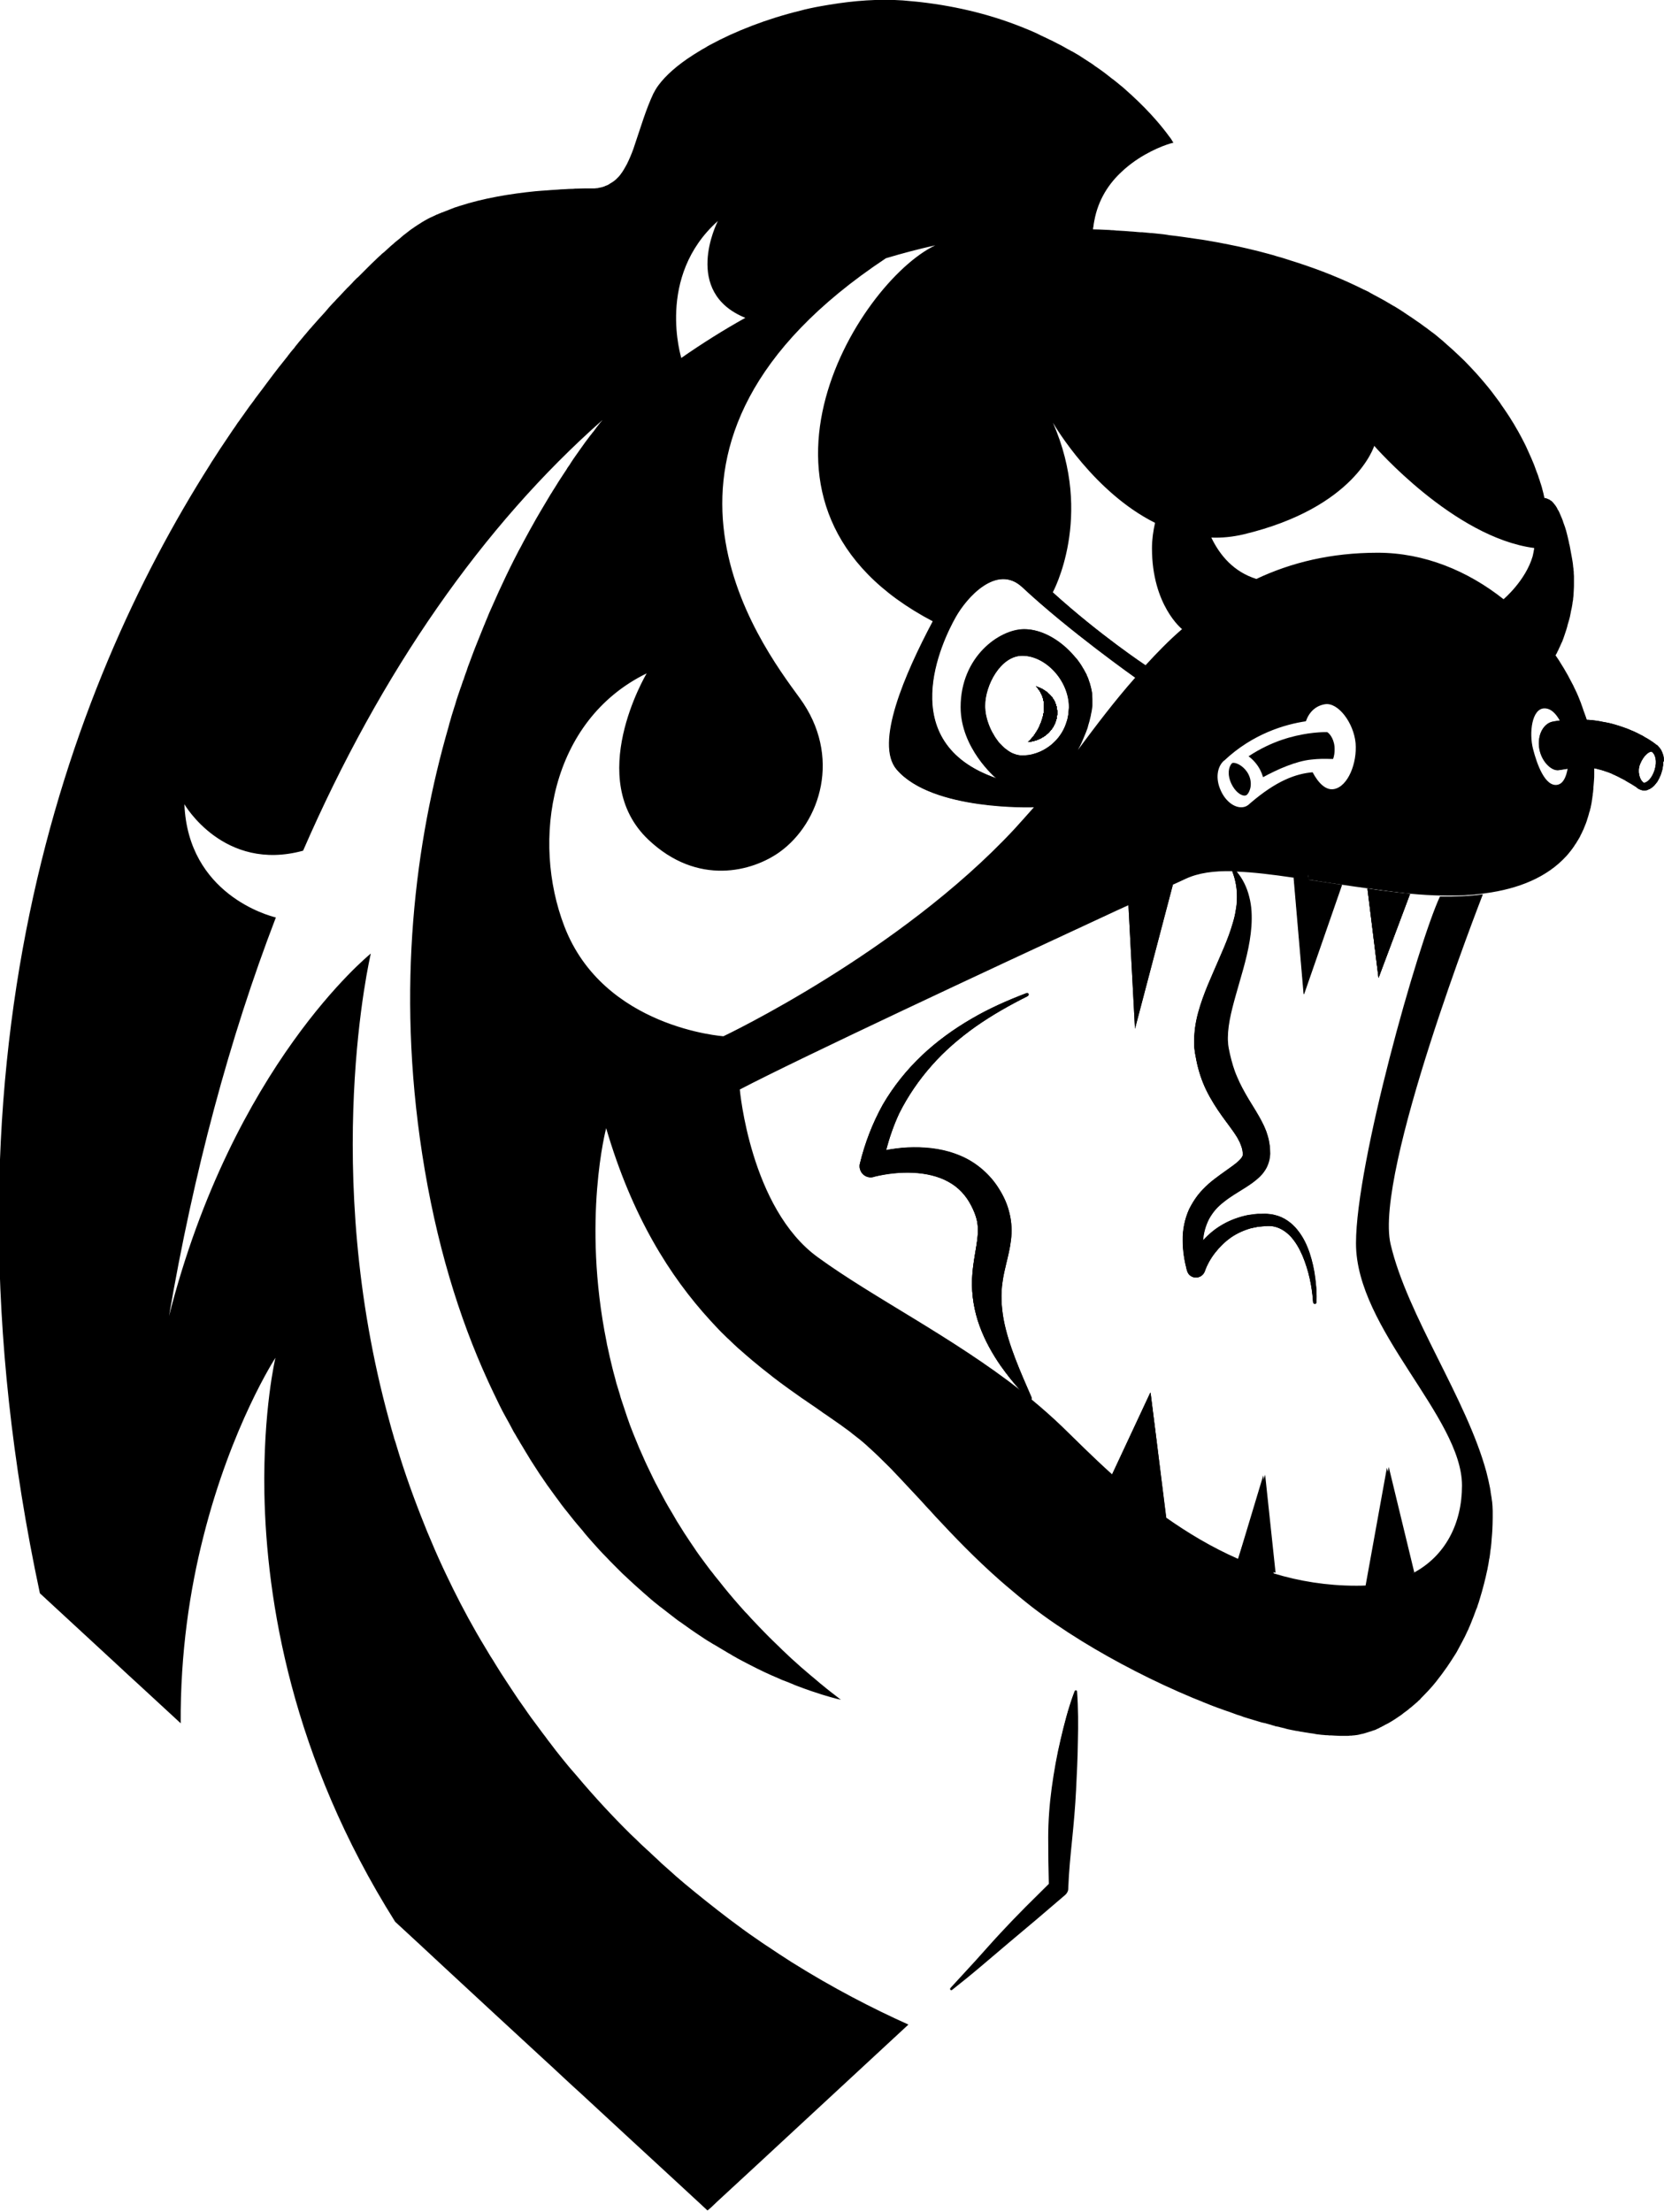 <?xml version="1.0" encoding="utf-8"?>
<!-- Generator: Adobe Illustrator 22.0.0, SVG Export Plug-In . SVG Version: 6.00 Build 0)  -->
<svg version="1.1" id="Слой_1" xmlns="http://www.w3.org/2000/svg" xmlns:xlink="http://www.w3.org/1999/xlink" x="0px" y="0px"
	 viewBox="0 0 813.1 1080" style="enable-background:new 0 0 813.1 1080;" xml:space="preserve">
<g>
	<path d="M518.4,849.3c1.7-7.3,3.6-14.6,6.2-21.8c0,0.1,0,0.1,0,0.2c-0.2,1.1-0.3,2.1-0.5,3.2c-0.4,2.7-0.8,5.5-1.2,8.5
		c-0.3,2-0.6,4.2-0.8,6.4c-0.3,2.5-0.6,5.2-0.9,7.9c-0.2,1.7-0.4,3.4-0.5,5.1c-0.4,3.9-0.8,8-1.1,12.3c-0.2,2-0.3,4-0.5,6.1
		c-0.1,0.6-0.1,1.2-0.1,1.9c-0.1,1.5-0.2,3-0.3,4.5c-0.2,2.4-0.3,4.9-0.4,7.4c-0.2,2.8-0.3,5.7-0.4,8.6c0,0.2,0,0.5,0,0.7
		c-0.1,2.3-0.2,4.6-0.2,6.9c-0.1,4.8-0.2,9.7-0.2,14.7c-5.5,5.1-11.1,10.2-16.6,15.3c-11.8,10.9-23.6,21.8-35.4,32.8l11.4-12.4
		c4-4.4,8-9,12.1-13.4c4.1-4.4,8.3-8.8,12.5-13l11.3-11.2c-0.2-7.5-0.3-15-0.3-22.5c0-8.1,0.6-16.2,1.7-24.3
		C515.1,865.2,516.6,857.2,518.4,849.3z"/>
	<path d="M680,435.5c-4.1-0.5-8-1-11.8-1.6v0l5.4,43.6l15.4-41h0v0C686,436.2,683,435.9,680,435.5z"/>
	<path d="M506.3,335.2c0,0,5.7,5,3.4,14.4c-2.2,8.7-7.3,12.7-7.3,12.7C518.3,360.6,522.5,340.7,506.3,335.2z"/>
	<path d="M506.3,335.2c0,0,5.7,5,3.4,14.4c-2.2,8.7-7.3,12.7-7.3,12.7C518.3,360.6,522.5,340.7,506.3,335.2z"/>
	<path d="M506.3,335.2c0,0,5.7,5,3.4,14.4c-2.2,8.7-7.3,12.7-7.3,12.7C518.3,360.6,522.5,340.7,506.3,335.2z"/>
	<path d="M506.3,335.2c0,0,5.7,5,3.4,14.4c-2.2,8.7-7.3,12.7-7.3,12.7C518.3,360.6,522.5,340.7,506.3,335.2z"/>
	<path d="M506.3,335.2c0,0,5.7,5,3.4,14.4c-2.2,8.7-7.3,12.7-7.3,12.7C518.3,360.6,522.5,340.7,506.3,335.2z"/>
	<path d="M506.3,335.2c0,0,5.7,5,3.4,14.4c-2.2,8.7-7.3,12.7-7.3,12.7C518.3,360.6,522.5,340.7,506.3,335.2z"/>
	<path d="M506.3,335.2c0,0,5.7,5,3.4,14.4c-2.2,8.7-7.3,12.7-7.3,12.7C518.3,360.6,522.5,340.7,506.3,335.2z"/>
	<path d="M610,378c-1.9-3.6-5.4-5.5-7.2-5.5c-0.2,0-0.3,0-0.4,0l-0.4,0.2c-1.7,1.7-2.4,5.5-0.3,10c1.8,3.8,4.6,5.8,6.4,5.8
		c0.3,0,0.6-0.1,0.9-0.2c0.5-0.3,1.2-1.1,1.7-2.6C611.4,383.9,611.5,380.8,610,378z"/>
	<path d="M610.7,392.3c0.4-0.4,0.8-0.9,1.1-1.4C611.5,391.4,611.1,391.9,610.7,392.3z"/>
	<path d="M610.7,392.3c0.4-0.4,0.8-0.9,1.1-1.4C611.5,391.4,611.1,391.9,610.7,392.3z"/>
	<path d="M506.3,335.2c0,0,5.7,5,3.4,14.4c-2.2,8.7-7.3,12.7-7.3,12.7C518.3,360.6,522.5,340.7,506.3,335.2z"/>
	<path d="M765.3,412.5c0,1.7,0,3.6-0.1,5.6l0,0C765.3,416.1,765.3,414.2,765.3,412.5z"/>
	<path d="M704.5,437.4L704.5,437.4c7.3,0.2,14.4-0.2,21-1.1c0,0,0,0,0,0C718.9,437.1,711.8,437.5,704.5,437.4z"/>
	<path d="M680,435.5c-4.1-0.5-8-1-11.8-1.6l5.4,43.6l15.4-41C686,436.2,683,435.9,680,435.5z"/>
	<path d="M639.1,427.1c0.1,0.6,0.2,1.1,0.2,1.5C639.2,428.2,639.2,427.7,639.1,427.1z"/>
	<path d="M639.5,429.7c0,0-0.1-0.4-0.2-1C639.4,429.3,639.5,429.7,639.5,429.7c5,0.8,10.3,1.6,16,2.4v0
		C649.8,431.2,644.5,430.4,639.5,429.7z"/>
	<path d="M610.7,392.3c0.4-0.4,0.8-0.9,1.1-1.4C611.5,391.4,611.1,391.9,610.7,392.3z"/>
	<path d="M506.3,335.2c0,0,5.7,5,3.4,14.4c-2.2,8.7-7.3,12.7-7.3,12.7C518.3,360.6,522.5,340.7,506.3,335.2z"/>
	<path d="M506.3,335.2c0,0,5.7,5,3.4,14.4c-2.2,8.7-7.3,12.7-7.3,12.7C518.3,360.6,522.5,340.7,506.3,335.2z"/>
	<path d="M610.7,392.3c0.4-0.4,0.8-0.9,1.1-1.4C611.5,391.4,611.1,391.9,610.7,392.3z"/>
	<path d="M610.7,392.3c0.4-0.4,0.8-0.9,1.1-1.4C611.5,391.4,611.1,391.9,610.7,392.3z"/>
	<path d="M506.3,335.2c0,0,5.7,5,3.4,14.4c-2.2,8.7-7.3,12.7-7.3,12.7C518.3,360.6,522.5,340.7,506.3,335.2z"/>
	<path d="M506.3,335.2c0,0,5.7,5,3.4,14.4c-2.2,8.7-7.3,12.7-7.3,12.7C518.3,360.6,522.5,340.7,506.3,335.2z"/>
	<path d="M506.3,335.2c0,0,5.7,5,3.4,14.4c-2.2,8.7-7.3,12.7-7.3,12.7C518.3,360.6,522.5,340.7,506.3,335.2z"/>
	<path d="M506.3,335.2c0,0,5.7,5,3.4,14.4c-2.2,8.7-7.3,12.7-7.3,12.7C518.3,360.6,522.5,340.7,506.3,335.2z"/>
	<path d="M506.3,335.2c0,0,5.7,5,3.4,14.4c-2.2,8.7-7.3,12.7-7.3,12.7C518.3,360.6,522.5,340.7,506.3,335.2z"/>
	<path d="M813,371.4v-0.2c0-0.1,0-0.2,0-0.4c0-0.1,0-0.3,0-0.5c0,0,0-0.1,0-0.1c0-0.2-0.1-0.4-0.1-0.6c0-0.1,0-0.3-0.1-0.4
		c0-0.1,0-0.2,0-0.2c0-0.1,0-0.1-0.1-0.2c0-0.2-0.1-0.4-0.2-0.6c0,0,0-0.1,0-0.1c-0.1-0.3-0.2-0.5-0.3-0.8c-0.1-0.2-0.2-0.4-0.3-0.6
		c0,0,0-0.1,0-0.1c0-0.1-0.1-0.2-0.2-0.4c0,0,0-0.1-0.1-0.1c-0.1-0.1-0.1-0.2-0.2-0.3c-0.1-0.2-0.3-0.4-0.4-0.6c0,0,0-0.1-0.1-0.1
		c0,0,0,0,0,0c0,0,0-0.1-0.1-0.1c-0.2-0.3-0.5-0.5-0.7-0.8c-0.2-0.2-0.4-0.4-0.6-0.5c-0.1,0-0.1-0.1-0.2-0.1c-0.1,0-0.1-0.1-0.2-0.1
		c-0.1-0.1-0.3-0.2-0.4-0.3c-0.1-0.1-0.2-0.1-0.3-0.2c0,0-0.1-0.1-0.1-0.1c0-0.1-0.1-0.1-0.1-0.1c0,0,0,0,0,0
		c-0.4-0.3-0.9-0.6-1.3-0.9c-1.2-0.8-2.3-1.5-3.5-2.1c-0.2-0.1-0.4-0.3-0.6-0.4c-0.4-0.2-0.8-0.5-1.2-0.6c-1.1-0.6-2.2-1.1-3.2-1.6
		c-0.3-0.2-0.6-0.3-1-0.4c-0.9-0.4-1.7-0.7-2.6-1.1c-0.7-0.2-1.3-0.5-2-0.7c-0.6-0.2-1.2-0.4-1.8-0.6c-1.3-0.4-2.6-0.8-3.8-1.1
		c-0.3-0.1-0.5-0.1-0.8-0.2h-0.1c-0.1,0-0.3-0.1-0.4-0.1c-0.5-0.1-1-0.2-1.5-0.3c-0.4-0.1-0.8-0.2-1.2-0.2c-0.7-0.1-1.3-0.3-2-0.4
		c-0.1,0-0.1,0-0.2,0c-0.4-0.1-0.7-0.1-1.1-0.2c-0.3,0-0.5-0.1-0.8-0.1c-0.6-0.1-1.3-0.2-1.9-0.2c-0.3,0-0.6-0.1-0.9-0.1
		c-0.3,0-0.5,0-0.6,0c-0.1,0-0.2,0-0.3,0c0-0.2-0.1-0.4-0.2-0.5v0c-0.1-0.5-0.3-1-0.5-1.5c-0.2-0.5-0.3-0.9-0.5-1.4
		c-0.1-0.3-0.2-0.6-0.3-0.8c-0.4-1.2-0.8-2.4-1.3-3.7c0,0,0,0,0,0c0-0.1,0-0.1,0-0.1c-0.5-1.2-0.9-2.3-1.4-3.5
		c-0.5-1.2-1-2.3-1.6-3.5c-0.3-0.5-0.5-1.1-0.8-1.7c-0.3-0.6-0.6-1.1-0.9-1.7c-0.6-1.1-1.2-2.3-1.8-3.4c-0.6-1.1-1.3-2.2-1.9-3.3
		c-0.6-1-1.2-1.9-1.8-2.9c0,0-0.1-0.1-0.1-0.2c-0.3-0.5-0.6-0.9-0.9-1.4c-0.4-0.6-0.8-1.2-1.3-1.9c0,0,0,0,0,0l0,0
		c0-0.1,0.1-0.2,0.2-0.3c0.1-0.2,0.2-0.4,0.3-0.6c0-0.1,0.1-0.1,0.1-0.1c0.1-0.2,0.2-0.3,0.2-0.5c0.1-0.2,0.2-0.4,0.3-0.6l0,0
		c0-0.1,0.1-0.2,0.2-0.3c0-0.1,0.1-0.2,0.1-0.3c0.2-0.4,0.3-0.7,0.5-1.1c0.1-0.1,0.1-0.3,0.2-0.4c0.3-0.6,0.5-1.2,0.8-1.8
		c0-0.1,0-0.1,0.1-0.2c0.1-0.2,0.2-0.4,0.3-0.6c0-0.1,0.1-0.2,0.1-0.3c0.3-0.7,0.5-1.4,0.8-2.2c0-0.1,0.1-0.2,0.1-0.3
		c0.1-0.3,0.2-0.6,0.3-0.9c0.1-0.4,0.3-0.8,0.4-1.2c0.3-0.8,0.5-1.6,0.8-2.6c0-0.1,0-0.1,0-0.2c0.3-0.9,0.5-1.8,0.8-2.7
		c0.1-0.5,0.3-1,0.4-1.5c0.1-0.5,0.2-1,0.3-1.5c0.1-0.5,0.2-1,0.3-1.6c0.1-0.5,0.2-0.9,0.3-1.3c0.1-0.7,0.3-1.5,0.4-2.3
		c0-0.1,0-0.1,0-0.2c0-0.1,0-0.1,0-0.2l0.1-0.4c0-0.2,0.1-0.4,0.1-0.5v-0.1c0.1-0.3,0.1-0.7,0.1-1c0-0.3,0.1-0.5,0.1-0.7
		c0-0.4,0.1-0.8,0.1-1.2c0-0.1,0-0.3,0-0.4V290c0-0.5,0.1-1.1,0.1-1.6v-0.1c0.1-1.1,0.1-2.3,0.1-3.4c0-0.7,0-1.4,0-2
		c0-0.2,0-0.4,0-0.7c0-0.3,0-0.6,0-0.9c0-0.5-0.1-0.9-0.1-1.4c0-0.1,0-0.3,0-0.5c0-0.3,0-0.5-0.1-0.8c0-0.1,0-0.2,0-0.3
		c0-0.5-0.1-1.1-0.2-1.6c0-0.1,0-0.2,0-0.2c-0.1-1-0.2-2-0.4-3c-0.1-0.5-0.2-1.1-0.3-1.7c-0.1-0.5-0.2-1.1-0.3-1.6
		c-0.2-1.1-0.4-2.2-0.6-3.3c-0.1-0.5-0.2-1.1-0.4-1.6c0-0.1,0-0.2,0-0.3c-0.2-1-0.5-2-0.7-3c-0.1-0.5-0.3-1.1-0.4-1.6
		c-0.1-0.5-0.3-1-0.4-1.5c-0.3-1-0.6-2-1-3c-0.2-0.5-0.4-1-0.5-1.5c-0.2-0.4-0.3-0.9-0.5-1.3c-0.2-0.5-0.4-0.9-0.6-1.4
		c-0.2-0.5-0.4-0.9-0.6-1.4c-0.2-0.5-0.4-0.9-0.7-1.3c-0.2-0.3-0.3-0.5-0.4-0.8c-0.6-1.1-1.3-2-2-2.8c-0.2-0.2-0.4-0.4-0.5-0.5
		c0,0,0,0,0,0c-0.1-0.2-0.3-0.3-0.5-0.4c-0.1-0.1-0.1-0.1-0.2-0.1l0,0c-0.1-0.1-0.3-0.2-0.4-0.3c0,0-0.1-0.1-0.1-0.1
		c-0.2-0.1-0.3-0.2-0.5-0.2c-0.1-0.1-0.3-0.1-0.4-0.2c-0.2-0.1-0.4-0.1-0.5-0.2c-0.1,0-0.2-0.1-0.2-0.1c-0.2,0-0.4-0.1-0.6-0.1h0
		c0,0,0,0,0,0h-0.3c0,0,0-0.1-0.1-0.4c-0.1-0.3-0.2-0.9-0.4-1.8c-0.2-0.6-0.3-1.3-0.5-1.9c-0.1-0.4-0.2-0.8-0.3-1.2
		c-0.1-0.4-0.3-0.9-0.4-1.3c-0.1-0.4-0.3-0.8-0.4-1.2c-0.1-0.3-0.2-0.7-0.3-1c-0.1-0.3-0.2-0.5-0.3-0.8c-0.3-1.1-0.7-2.2-1.2-3.4
		c0,0,0,0,0,0c-0.4-1.1-0.8-2.2-1.2-3.3c-0.8-2-1.7-4-2.6-6c-0.2-0.4-0.3-0.7-0.5-1.1c-0.5-1.2-1.1-2.4-1.7-3.6c-1-2-2.1-4-3.2-6
		c-0.1-0.1-0.1-0.2-0.2-0.3c-0.5-0.9-1-1.7-1.5-2.6c0-0.1-0.1-0.1-0.1-0.2c-0.2-0.4-0.5-0.7-0.7-1.1c-0.8-1.4-1.7-2.7-2.6-4.1
		c-0.6-0.9-1.2-1.8-1.9-2.8c-0.6-0.8-1.2-1.7-1.7-2.5c-1.3-1.7-2.5-3.4-3.8-5.1c-0.6-0.8-1.3-1.6-1.9-2.4c-0.7-0.8-1.3-1.6-2-2.4
		c-1.3-1.6-2.7-3.1-4.1-4.7c-0.9-1-1.8-1.9-2.7-2.9c-0.9-0.9-1.8-1.9-2.7-2.8c-1.8-1.8-3.8-3.6-5.7-5.4c-1.5-1.3-2.9-2.6-4.4-3.9
		c-0.1-0.1-0.2-0.2-0.3-0.3c-1.4-1.2-2.8-2.3-4.2-3.5c-0.5-0.4-1-0.7-1.5-1.1c-0.5-0.4-1.1-0.8-1.6-1.2c-0.6-0.5-1.3-1-1.9-1.4
		c-0.5-0.4-1-0.7-1.5-1.1c-0.6-0.5-1.3-0.9-2-1.4c-1.4-1-2.7-1.9-4.1-2.8c-0.7-0.5-1.4-0.9-2.1-1.4c-0.7-0.5-1.4-0.9-2.1-1.4
		c-0.2-0.1-0.4-0.2-0.6-0.4c-0.1,0-0.2-0.1-0.2-0.1c0,0,0,0,0,0s0,0,0,0c-0.4-0.3-0.9-0.5-1.3-0.8c-0.5-0.3-0.9-0.6-1.4-0.8
		c-1.3-0.8-2.6-1.5-3.9-2.3c-0.2-0.1-0.5-0.3-0.7-0.4c-1.1-0.6-2.2-1.2-3.3-1.8c-0.5-0.3-1.1-0.6-1.7-0.9c-0.2-0.1-0.4-0.2-0.5-0.3
		c-0.6-0.3-1.2-0.6-1.8-1c0,0,0,0,0,0c-0.3-0.2-0.5-0.3-0.8-0.4c-0.6-0.3-1.3-0.6-1.9-0.9c-9.8-4.9-20.6-9.3-32.7-13.2
		c-1.7-0.5-3.4-1.1-5-1.6c-1.5-0.5-2.9-0.9-4.4-1.3c-1.5-0.5-3-0.9-4.5-1.3c-3.2-0.9-6.5-1.7-9.9-2.5c-3-0.7-6.1-1.4-9.3-2
		c-3.3-0.7-6.7-1.3-10.2-1.9c-1.7-0.3-3.5-0.6-5.2-0.8c-4.2-0.6-8.6-1.3-13.1-1.8c-0.4,0-0.9-0.1-1.3-0.2c-0.7-0.1-1.4-0.2-2.1-0.3
		c-1.9-0.2-3.8-0.4-5.7-0.6c-0.2,0-0.4,0-0.5,0c-0.7-0.1-1.4-0.1-2.1-0.2c-0.7-0.1-1.4-0.1-2.1-0.2c-0.2,0-0.3,0-0.5,0
		c-0.1,0-0.2,0-0.3,0c-0.5,0-0.9-0.1-1.4-0.1c-0.4,0-0.7-0.1-1.1-0.1c-0.4,0-0.7-0.1-1.1-0.1c-0.5,0-1-0.1-1.6-0.1
		c-0.8-0.1-1.6-0.1-2.5-0.2c-1.1-0.1-2.3-0.1-3.4-0.2c-0.4,0-0.8,0-1.2-0.1c-0.4,0-0.8-0.1-1.2-0.1c-0.5,0-1.1,0-1.6-0.1
		c-4.5-0.2-6.3-0.3-8.1-0.3v0c0-0.5,0.1-1,0.2-1.4c0.1-0.9,0.2-1.7,0.4-2.6c1.9-10.7,7.4-18.7,13.7-24.4c0.4-0.4,0.8-0.7,1.2-1.1
		c8.7-7.6,18.5-11.3,22.2-12.4c0.1,0,0.2-0.1,0.4-0.1c0.4-0.1,0.7-0.2,1.1-0.3c0.1,0,0.1,0,0.1,0s-0.1-0.2-0.4-0.6
		c-0.1-0.2-0.2-0.3-0.3-0.5c-0.1-0.2-0.2-0.3-0.3-0.5c-0.3-0.5-0.7-1-1.1-1.5c-2.9-4-8.9-11.5-18.3-20.1c-1-0.9-2-1.8-3-2.7
		c-0.7-0.7-1.5-1.3-2.2-1.9c-0.1-0.1-0.3-0.2-0.4-0.3c-1-0.9-2.1-1.7-3.2-2.6c-0.2-0.2-0.5-0.4-0.7-0.5c-1.1-0.9-2.2-1.7-3.3-2.6
		c-1.7-1.3-3.4-2.5-5.2-3.7c-0.9-0.7-1.9-1.4-2.9-2c-1.7-1.1-3.4-2.2-5.1-3.3c-1-0.6-2.1-1.2-3.1-1.8c-0.1,0-0.2-0.1-0.3-0.1
		c-0.6-0.4-1.2-0.7-1.8-1c-1.1-0.6-2.1-1.2-3.2-1.8c-0.6-0.3-1.2-0.6-1.8-0.9c-1-0.5-2.1-1.1-3.1-1.6c-0.2-0.1-0.5-0.2-0.7-0.3
		c-0.9-0.5-1.9-0.9-2.9-1.4c-1-0.5-2-0.9-2.9-1.4c-0.2-0.1-0.4-0.2-0.6-0.3c-2-0.9-4-1.8-6.1-2.6C485.8,7.7,468.9,3.2,449.6,1
		c-0.6-0.1-1.3-0.1-1.9-0.2c-2.2-0.2-4.4-0.4-6.6-0.6c-11.6-0.8-23.7,0.1-35.8,2.1c-1.4,0.2-2.7,0.5-4.1,0.7
		c-1.8,0.3-3.7,0.7-5.6,1.1c-1.5,0.3-3,0.7-4.5,1.1c-16.4,4-31.8,10-44.3,16.8c-0.7,0.4-1.5,0.8-2.2,1.3c-1,0.5-2,1.1-2.9,1.7
		c-0.1,0.1-0.2,0.1-0.3,0.2c0,0-0.1,0-0.1,0c-0.5,0.3-0.9,0.6-1.4,0.9c-0.4,0.3-0.9,0.5-1.3,0.8c-7.5,4.8-13.3,9.9-16.9,14.8
		c-0.2,0.3-0.5,0.7-0.7,1c-0.2,0.3-0.4,0.6-0.6,1c-0.2,0.2-0.3,0.4-0.4,0.7c-0.1,0.2-0.2,0.3-0.3,0.5c-0.1,0.3-0.3,0.5-0.4,0.7
		c-3.7,7.9-6.1,16.2-8.6,23.5c-0.4,1.2-0.8,2.4-1.2,3.6c-0.9,2.5-2,5.1-3.2,7.5c-0.5,1-1.1,1.9-1.6,2.8c0,0,0,0,0,0
		c-0.2,0.4-0.5,0.7-0.7,1.1c-0.4,0.5-0.7,1-1.1,1.5c-0.3,0.4-0.7,0.8-1,1.1c-1,1.1-2.2,2-3.4,2.7c-0.4,0.2-0.8,0.5-1.1,0.7
		c-0.1,0.1-0.2,0.1-0.4,0.2c-0.1,0.1-0.3,0.1-0.4,0.2c-0.1,0-0.2,0.1-0.3,0.1c-0.3,0.1-0.6,0.2-0.9,0.4c-0.2,0-0.4,0.1-0.6,0.2
		c-0.3,0.1-0.5,0.2-0.8,0.2c-0.2,0.1-0.4,0.1-0.6,0.2c0,0-0.1,0-0.2,0h-0.1c-0.3,0.1-0.5,0.1-0.8,0.2c-0.3,0.1-0.6,0.1-0.9,0.1
		c-0.4,0.1-0.9,0.1-1.4,0.1c-0.5,0-0.9,0-1.4,0c-2,0-4.2,0-6.6,0.1c-0.6,0-1.3,0-1.9,0.1c-1.5,0-2.9,0.1-4.4,0.2
		c-1.1,0-2.1,0.1-3.2,0.2c-1.1,0.1-2.1,0.1-3.2,0.2c-0.8,0.1-1.7,0.1-2.5,0.2h-0.2c-0.9,0.1-1.8,0.1-2.7,0.2
		c-0.8,0.1-1.6,0.1-2.4,0.2c-11.9,1.2-25,3.3-37,7.2c-1.7,0.5-3.4,1.1-5,1.8c-0.6,0.2-1.2,0.5-1.8,0.7c-0.6,0.2-1.2,0.5-1.8,0.7
		c0,0,0,0-0.1,0c-0.4,0.2-0.8,0.4-1.2,0.5c-0.4,0.2-0.8,0.4-1.2,0.5c-1,0.5-2,0.9-3,1.4c-0.7,0.3-1.4,0.7-2.1,1.1
		c-0.2,0.1-0.4,0.2-0.5,0.3c-0.2,0.1-0.4,0.2-0.6,0.3c0,0,0,0-0.1,0.1c-0.6,0.3-1.3,0.7-1.8,1.1c-1.7,1-3.2,2.1-4.8,3.2
		c-0.7,0.5-1.6,1.3-2.7,2.1c-0.5,0.4-1.1,0.8-1.6,1.3c-0.3,0.3-0.6,0.5-0.9,0.8c-0.5,0.4-1,0.8-1.5,1.2c-0.2,0.1-0.3,0.3-0.5,0.4
		c-0.4,0.3-0.7,0.6-1,0.9l0,0c-0.8,0.6-1.5,1.3-2.3,2c-0.4,0.4-0.8,0.7-1.2,1.1c-0.4,0.4-0.8,0.7-1.2,1.1l0,0
		c-0.1,0-0.2,0.1-0.3,0.2c-0.1,0.1-0.3,0.3-0.5,0.4c-0.2,0.2-0.4,0.3-0.5,0.5c-0.9,0.8-1.8,1.6-2.7,2.5c-0.1,0.1-0.1,0.1-0.2,0.2
		c-1.3,1.2-2.5,2.4-3.8,3.7c-0.1,0.1-0.2,0.2-0.3,0.3v0c-0.5,0.5-1,1-1.5,1.5l-1.5,1.5c-0.1,0.1-0.2,0.2-0.4,0.4
		c-0.2,0.2-0.3,0.3-0.5,0.5l-0.4,0.4c-0.1,0.1-0.2,0.2-0.4,0.3c0,0,0,0,0,0c-0.5,0.5-1.1,1.1-1.6,1.6c-0.3,0.3-0.6,0.6-0.8,0.9
		c-0.3,0.3-0.5,0.5-0.8,0.8c0,0,0,0,0,0c-0.6,0.6-1.1,1.2-1.7,1.7c-0.6,0.6-1.1,1.2-1.7,1.8c0,0,0,0,0,0c-1.2,1.3-2.4,2.6-3.6,3.8
		c-0.5,0.6-1,1.1-1.6,1.7c-1.3,1.4-2.6,2.8-3.8,4.3c-0.6,0.7-1.3,1.4-1.9,2.1c-0.4,0.4-0.7,0.8-1.1,1.2c-1.1,1.2-2.1,2.4-3.2,3.6
		c-0.5,0.6-1,1.2-1.6,1.8c-0.7,0.8-1.3,1.6-2,2.4c-0.4,0.4-0.7,0.8-1.1,1.3c-1.3,1.5-2.6,3.1-3.8,4.6c-0.1,0.1-0.2,0.2-0.2,0.3
		c-0.3,0.4-0.6,0.8-1,1.2v0c-0.7,0.8-1.4,1.7-2,2.5c-0.2,0.2-0.4,0.4-0.5,0.7c0,0-0.1,0.1-0.1,0.1c-1.2,1.5-2.3,2.9-3.5,4.4
		c-0.1,0.2-0.3,0.4-0.5,0.6c-2,2.6-4,5.2-6,7.9c-0.7,0.9-1.3,1.8-2,2.7c-0.7,1-1.5,1.9-2.2,2.9v0c-0.7,1-1.5,1.9-2.2,3
		c-0.8,1.1-1.6,2.1-2.4,3.2c-1,1.4-1.9,2.7-2.9,4.1c-0.4,0.6-0.9,1.2-1.3,1.8c0,0,0,0,0,0c-0.4,0.6-0.8,1.2-1.3,1.8
		c-0.8,1.3-1.7,2.5-2.6,3.8c-1.7,2.5-3.4,5.1-5.1,7.6c-0.7,1-1.4,2.1-2.1,3.2c-0.7,1.1-1.5,2.3-2.2,3.4c-0.6,0.9-1.2,1.8-1.7,2.7
		c-68.8,108.3-138.3,292-83,550.9c12.6,11.6,25.1,23.2,37.7,34.8c3.4,3.2,6.8,6.3,10.3,9.5c6.8,6.3,13.7,12.6,20.5,18.9
		c0.1,0.1,0.2,0.2,0.3,0.3c-0.2-34.5,4.5-65.3,11.1-91.2c13.7-54.3,35.2-87.3,35.2-87.3s-6.1,25.5-5.4,66.2
		c1,52,13.2,128.8,63.9,209.2c8.2,7.5,16.3,15.1,24.4,22.6c15.7,14.6,31.5,29.1,47.2,43.6c3.6,3.3,7.2,6.6,10.7,9.9
		c2.8,2.6,5.6,5.2,8.5,7.8c15.5,14.4,31.1,28.7,46.7,43.1c4.8,4.5,9.7,8.9,14.5,13.4c0.7,0.7,0.5,0.7,1.2,0.1c1.4-1.1,2.7-2.5,4-3.7
		c13.7-12.6,27.4-25.3,41.1-38c14.8-13.7,29.6-27.4,44.4-41.1c2.7-2.5,5.4-5,8.1-7.5c-17.6-7.9-37-17.9-57.1-30.5
		c-3.9-2.5-7.9-5.1-11.9-7.8c-0.9-0.6-1.8-1.2-2.7-1.8c-4-2.7-8.1-5.6-12.1-8.6c-1.3-1-2.6-1.9-3.9-2.9
		c-7.1-5.4-14.3-11.1-21.5-17.1c-0.9-0.8-1.8-1.5-2.7-2.3c-1.1-0.9-2.2-1.9-3.3-2.9c-1.2-1.1-2.4-2.1-3.6-3.2
		c-1.3-1.1-2.6-2.3-3.8-3.5c-0.9-0.8-1.7-1.6-2.6-2.4c-0.9-0.9-1.8-1.7-2.8-2.6c-0.9-0.8-1.8-1.7-2.7-2.5c-1.7-1.7-3.5-3.4-5.2-5
		c-8.9-8.8-17.7-18.3-26.2-28.4c-0.9-1-1.7-2-2.6-3c-0.9-1-1.7-2-2.6-3.1l-1.8-2.2c-2-2.5-4.1-5.1-6-7.7c-0.7-0.9-1.5-1.9-2.1-2.8
		c-1.2-1.6-2.4-3.1-3.6-4.8c-1.2-1.6-2.3-3.1-3.5-4.7c-1.1-1.5-2.2-3.1-3.3-4.7c-0.6-0.9-1.3-1.8-1.9-2.7c-0.8-1.1-1.6-2.3-2.4-3.5
		c-0.5-0.8-1.1-1.6-1.6-2.4c-1-1.6-2.1-3.1-3.1-4.7c-0.9-1.3-1.7-2.7-2.6-4c-0.8-1.3-1.7-2.7-2.5-4c-0.8-1.3-1.6-2.7-2.5-4
		c-0.8-1.3-1.6-2.7-2.4-4c-0.8-1.3-1.6-2.7-2.4-4c-0.7-1.2-1.4-2.4-2.1-3.6c-5.4-9.4-10.3-18.9-14.8-28.4c-0.6-1.2-1.1-2.4-1.7-3.6
		c-2.7-5.8-5.2-11.6-7.6-17.4c-0.4-1-0.8-2-1.2-3c-5.2-12.9-9.8-25.7-13.6-38.4c-0.4-1.4-0.8-2.7-1.3-4.1c-0.1-0.3-0.1-0.5-0.2-0.8
		c-0.8-2.6-1.5-5.2-2.2-7.8c-33.8-122.8-9.2-227.1-9-228.1c-1,0.9-67.4,54.6-98.6,177C94.6,572.6,112.1,507,134.8,448
		c-3.4-0.8-42.9-11.3-44.7-55.3c0,0,19.2,33.3,58,22.7c38.1-87.5,88-158.9,146.3-210.3c-0.1,0.2-0.5,0.6-1.1,1.3
		c-0.4,0.5-0.9,1.1-1.5,1.9c-0.3,0.3-0.5,0.7-0.8,1.1c-0.2,0.2-0.4,0.5-0.6,0.8c-0.3,0.4-0.5,0.7-0.9,1.1c-0.3,0.5-0.7,0.9-1.1,1.4
		c-1.6,2.1-3.4,4.5-5.4,7.4c-0.6,0.9-1.3,1.8-1.9,2.7c-0.6,0.9-1.3,1.8-1.9,2.8c-0.3,0.4-0.5,0.8-0.8,1.3c-0.2,0.2-0.3,0.4-0.5,0.7
		c-0.4,0.5-0.8,1.1-1.1,1.7c-0.4,0.6-0.8,1.2-1.2,1.8c-0.5,0.8-1.1,1.7-1.7,2.6c-0.4,0.6-0.7,1.1-1.1,1.7c-0.4,0.7-0.9,1.4-1.3,2.1
		c-0.4,0.7-0.9,1.4-1.4,2.2c-0.3,0.5-0.6,1.1-1,1.6c-1.6,2.7-3.3,5.5-5,8.4c-0.7,1.2-1.4,2.4-2.1,3.6c-2.1,3.7-4.2,7.5-6.4,11.6
		c-0.7,1.4-1.4,2.7-2.2,4.1c-0.1,0.2-0.2,0.4-0.3,0.6c-0.6,1.2-1.2,2.4-1.9,3.7c-0.2,0.3-0.3,0.6-0.4,0.8c-0.5,1-1,2-1.5,3
		c-0.6,1.3-1.3,2.6-1.9,3.9c-2.5,5.2-5,10.7-7.5,16.4c-0.6,1.3-1.2,2.7-1.7,4c-0.5,1.1-0.9,2.2-1.4,3.4c0,0.1,0,0.2-0.1,0.2
		c-1.1,2.7-2.2,5.4-3.3,8.2c-0.5,1.2-0.9,2.3-1.4,3.5c-0.3,0.7-0.5,1.4-0.8,2.1c-0.6,1.7-1.3,3.4-1.9,5.1c-0.5,1.2-0.9,2.4-1.3,3.7
		c-0.5,1.2-0.9,2.5-1.3,3.7c-0.1,0.4-0.2,0.7-0.4,1c-0.3,0.9-0.6,1.8-0.9,2.7c0,0.2-0.1,0.3-0.2,0.5c-0.5,1.5-1,2.9-1.5,4.4
		c-0.5,1.4-0.9,2.8-1.3,4.2c-0.3,0.8-0.5,1.6-0.8,2.5c-0.6,1.9-1.2,3.8-1.7,5.7c-0.2,0.7-0.5,1.5-0.6,2.2v0
		c-16.4,56.6-25.6,127.4-13,209c6.7,43.4,18,79.9,32,110.5c1,2.1,1.9,4.2,2.9,6.2c0.9,1.9,1.9,3.9,2.8,5.8c1,2.1,2.1,4.1,3.2,6.1
		c0.5,0.9,1,1.8,1.5,2.7c0.5,1,1.1,2,1.6,3c0.5,1,1,1.9,1.6,2.8c0.5,0.9,1,1.8,1.6,2.7c0.5,0.9,1,1.8,1.6,2.7
		c1.1,1.8,2.1,3.6,3.2,5.3c0.5,0.9,1.1,1.8,1.6,2.6c1.1,1.7,2.2,3.4,3.3,5.1c0.5,0.8,1.1,1.7,1.7,2.5c0.5,0.8,1.1,1.6,1.7,2.5
		c0.5,0.8,1.1,1.6,1.7,2.4c0.9,1.2,1.7,2.4,2.6,3.6c0.9,1.2,1.7,2.3,2.6,3.5c0.5,0.7,0.9,1.3,1.4,1.9c0.8,1,1.5,2,2.3,2.9
		c0.5,0.6,1,1.3,1.5,1.9c1.2,1.5,2.3,2.9,3.5,4.3c0.6,0.7,1.2,1.4,1.8,2.1c0.6,0.7,1.2,1.4,1.7,2.1c0.6,0.7,1.2,1.4,1.8,2.1
		c0.7,0.8,1.5,1.7,2.2,2.5c2.2,2.5,4.4,4.9,6.7,7.2c1.1,1.2,2.3,2.4,3.5,3.6c1.2,1.2,2.5,2.5,3.7,3.7c0.6,0.6,1.2,1.2,1.8,1.7
		c0.6,0.6,1.2,1.1,1.8,1.7c1.2,1.1,2.4,2.2,3.6,3.3c1.2,1.1,2.4,2.1,3.6,3.2c1.3,1.1,2.6,2.3,3.9,3.4c1.1,0.9,2.1,1.8,3.2,2.6
		c0.6,0.5,1.2,1,1.8,1.4c0.6,0.5,1.2,0.9,1.8,1.4c0.6,0.5,1.2,0.9,1.8,1.4c1.2,0.9,2.3,1.8,3.5,2.7c0.6,0.5,1.2,0.9,1.8,1.3
		c0.6,0.4,1.2,0.8,1.7,1.2c0.6,0.4,1.2,0.8,1.7,1.2c2.9,2.1,5.8,4,8.5,5.8c1.1,0.7,2.3,1.5,3.4,2.1c0.6,0.4,1.1,0.7,1.7,1
		c2.3,1.4,4.5,2.7,6.7,4c0.7,0.4,1.5,0.8,2.2,1.3c0.8,0.4,1.6,0.9,2.3,1.3c2.1,1.1,4.1,2.2,6.1,3.2c4.8,2.5,9.3,4.6,13.6,6.4
		l1.8,0.8c0.5,0.2,0.9,0.4,1.3,0.5c0.8,0.3,1.5,0.6,2.3,0.9c0.1,0,0.2,0,0.2,0.1c0.7,0.3,1.4,0.5,2,0.8c0.1,0.1,0.2,0.1,0.4,0.2
		c0.6,0.2,1.2,0.5,1.8,0.7c9,3.4,15.7,5.3,18.9,6.1c0.2,0.1,0.3,0.1,0.5,0.1c0.2,0.1,0.4,0.1,0.5,0.1c0.1,0,0.3,0.1,0.3,0.1
		c0.5,0.1,0.8,0.2,0.8,0.2c-1.7-1.3-3.3-2.6-4.9-3.8c-1.4-1.1-2.8-2.2-4.1-3.3c-0.8-0.6-1.6-1.3-2.4-2c-2.4-2-4.8-4-7.1-6
		c-0.9-0.7-1.7-1.5-2.6-2.3c-2.1-1.8-4.1-3.7-6.1-5.6c-0.9-0.8-1.8-1.7-2.7-2.6c-1-1-2.1-2-3.1-3c-1.5-1.5-3-2.9-4.4-4.4
		c-1.7-1.7-3.3-3.4-4.9-5.1c-0.9-0.9-1.7-1.8-2.6-2.8c-0.6-0.7-1.3-1.4-1.9-2c-1.1-1.2-2.1-2.4-3.2-3.6c-1.6-1.8-3.2-3.7-4.8-5.6
		c-0.8-0.9-1.5-1.9-2.3-2.8c-1.5-1.9-3-3.8-4.5-5.6c-0.7-0.9-1.4-1.9-2.2-2.8c-0.7-0.9-1.4-1.9-2.1-2.8c-1-1.4-2.1-2.8-3.1-4.2
		c-1-1.4-2-2.8-2.9-4.2c-0.6-0.9-1.3-1.9-1.9-2.8c-1.9-2.8-3.7-5.6-5.4-8.4c-0.6-0.9-1.2-1.9-1.7-2.8c-1.1-1.9-2.2-3.8-3.3-5.6
		c-0.5-0.9-1.1-1.9-1.6-2.8c-0.5-0.9-1-1.9-1.5-2.8c-0.5-0.9-1-1.9-1.5-2.8c-0.4-0.7-0.7-1.4-1.1-2.1c-0.2-0.4-0.4-0.8-0.6-1.1
		c-0.4-0.8-0.8-1.6-1.2-2.4c-0.9-1.9-1.8-3.7-2.7-5.6c-0.9-1.8-1.7-3.7-2.5-5.5c-0.4-0.9-0.8-1.8-1.2-2.7c0-0.1-0.1-0.2-0.2-0.4
		c-0.7-1.7-1.4-3.4-2.1-5.1c-0.4-0.9-0.7-1.8-1.1-2.7c-1.1-2.7-2.1-5.4-3-8.1c-0.3-0.9-0.6-1.8-0.9-2.7c-0.3-0.9-0.6-1.8-0.9-2.7
		c-0.3-0.9-0.6-1.8-0.9-2.7c-0.3-0.9-0.6-1.8-0.8-2.7c-0.5-1.6-1-3.3-1.5-4.9c-0.1-0.2-0.1-0.4-0.2-0.6c-0.2-0.8-0.4-1.6-0.6-2.4
		c-1-3.5-1.8-6.9-2.6-10.3c-0.4-1.7-0.7-3.4-1.1-5c-0.2-0.8-0.4-1.7-0.5-2.5c-12.1-59.8-0.2-104.4-0.2-104.4
		c12.6,43.1,31.2,72.4,50.8,93.8c0.4,0.4,0.8,0.9,1.2,1.3c0.4,0.4,0.8,0.9,1.2,1.3c0.6,0.6,1.2,1.3,1.8,1.9c0.9,0.9,1.8,1.9,2.8,2.8
		c0.8,0.8,1.5,1.5,2.3,2.2c0.8,0.7,1.5,1.5,2.3,2.2c1.5,1.4,3,2.8,4.6,4.1c0.8,0.7,1.5,1.4,2.3,2c0.7,0.6,1.4,1.2,2.1,1.8
		c3.1,2.6,6.2,5.1,9.2,7.4c0.9,0.7,1.7,1.4,2.6,2c0.6,0.5,1.2,0.9,1.7,1.3c2.9,2.2,5.8,4.2,8.6,6.2c1.4,1,2.8,2,4.2,2.9
		c0.2,0.2,0.5,0.3,0.7,0.5c2.5,1.7,4.9,3.3,7.1,4.9c0.1,0.1,0.1,0.1,0.1,0.1c1.3,0.9,2.6,1.7,3.8,2.6c0.2,0.1,0.4,0.3,0.6,0.4
		c1.4,1,2.7,1.9,4,2.8c0.1,0.1,0.2,0.1,0.3,0.2c1.4,1,2.7,2,4,2.9c0.7,0.5,1.3,1,1.9,1.5c2.5,1.9,4.9,3.8,7,5.7
		c0.7,0.7,1.5,1.4,2.3,2.1c0.5,0.5,1,0.9,1.5,1.4c2.5,2.3,4.9,4.8,7.4,7.2c0.7,0.7,1.5,1.5,2.2,2.3c2.2,2.3,4.4,4.6,6.6,7
		c1.5,1.6,3,3.2,4.5,4.8c1.5,1.6,3,3.2,4.5,4.9c1.5,1.6,3.1,3.3,4.6,5c9.4,10.1,19.5,20.6,31.4,31.1c1,0.9,2,1.7,3,2.6
		c4.1,3.5,8.3,7,12.9,10.6c7,5.4,15.3,11.1,24.4,16.7c16.1,9.9,35,19.7,54.2,27.7h0c0,0,0,0,0,0c1.5,0.6,3,1.2,4.5,1.8
		c0.1,0.1,0.3,0.1,0.4,0.2c1.2,0.5,2.4,0.9,3.5,1.4c1.2,0.5,2.4,0.9,3.7,1.4c0.1,0.1,0.2,0.1,0.3,0.1c1.1,0.4,2.2,0.8,3.3,1.2
		c0.6,0.2,1.2,0.4,1.8,0.6c0.7,0.3,1.5,0.5,2.2,0.8c0.3,0.1,0.6,0.2,0.8,0.3c1,0.4,2,0.7,3,1c0.3,0.1,0.5,0.2,0.8,0.3
		c0.1,0,0.1,0,0.2,0.1c0.4,0.1,0.8,0.3,1.3,0.4c0.1,0,0.2,0.1,0.3,0.1c0,0,0.1,0,0.1,0c0.1,0,0.2,0.1,0.2,0.1
		c0.9,0.3,1.8,0.5,2.7,0.8c0.1,0,0.2,0.1,0.3,0.1c1.3,0.4,2.7,0.8,4,1.2c0.2,0.1,0.4,0.1,0.5,0.1c0.1,0,0.2,0.1,0.3,0.1l0,0
		c0.2,0,0.3,0.1,0.5,0.1c0.2,0,0.3,0.1,0.5,0.1c0.3,0.1,0.5,0.1,0.7,0.2c0.7,0.2,1.5,0.4,2.2,0.6c0.3,0.1,0.6,0.2,0.9,0.3
		c0.3,0.1,0.5,0.1,0.8,0.2c0.1,0,0.2,0,0.2,0.1c0.3,0.1,0.5,0.2,0.8,0.2c0.2,0,0.4,0.1,0.6,0.1c0.3,0.1,0.6,0.1,0.9,0.2l0.3,0.1
		c0.7,0.2,1.4,0.3,2.1,0.5c0.2,0.1,0.5,0.1,0.7,0.2c0.2,0.1,0.5,0.1,0.7,0.2c0.6,0.1,1.3,0.3,1.9,0.4c0.2,0,0.3,0.1,0.5,0.1
		c0.7,0.1,1.4,0.3,2,0.4c0.1,0,0.2,0,0.3,0c0.7,0.1,1.4,0.3,2,0.4c0.1,0,0.2,0,0.2,0c0.8,0.1,1.5,0.3,2.3,0.4c0.1,0,0.1,0,0.2,0
		c1.1,0.2,2.2,0.4,3.3,0.5c0.3,0.1,0.7,0.1,1,0.2c0.2,0,0.3,0.1,0.5,0.1c0.6,0.1,1.1,0.1,1.7,0.2c0.3,0,0.6,0.1,0.8,0.1
		c0.5,0,0.9,0.1,1.3,0.1c0.5,0.1,1.1,0.1,1.6,0.1c0.3,0,0.5,0,0.8,0.1c0,0,0.1,0,0.1,0c0.2,0,0.4,0,0.6,0c0.2,0,0.3,0,0.5,0
		c0.6,0,1.1,0.1,1.7,0.1c0.8,0,1.5,0.1,2.2,0.1c0,0,0,0,0,0c0.3,0,0.6,0,0.9,0h0.2c0.3,0,0.5,0,0.8,0h0.9c0.5,0,0.9,0,1.4,0
		c0.3,0,0.6,0,0.9-0.1c0.3,0,0.5,0,0.8,0c0.3,0,0.5-0.1,0.8-0.1c0.1,0,0.2,0,0.3,0c0.5-0.1,1.1-0.1,1.6-0.2c0.6-0.1,1.2-0.2,1.8-0.4
		c0.7-0.1,1.4-0.3,2.1-0.5c0.1,0,0.2-0.1,0.3-0.1c0,0,0,0,0,0c1-0.3,1.9-0.6,2.9-0.9c0.5-0.2,1-0.4,1.5-0.5c0.4-0.1,0.7-0.3,1.1-0.5
		c0.2-0.1,0.5-0.2,0.7-0.3c0.2-0.1,0.4-0.2,0.6-0.3c0.1,0,0.1,0,0.1-0.1c0.3-0.1,0.6-0.3,0.9-0.4c0,0,0.1,0,0.1-0.1
		c0.5-0.2,1-0.5,1.5-0.8c0.5-0.3,1.1-0.5,1.6-0.8c2.3-1.3,4.6-2.8,6.7-4.3c0,0,0.1-0.1,0.1-0.1c0.3-0.3,0.7-0.5,1-0.8
		c0.1-0.1,0.2-0.1,0.3-0.2c0.5-0.4,1.1-0.8,1.6-1.2c0.5-0.5,1.1-0.9,1.6-1.3c0.7-0.6,1.4-1.2,2.1-1.8c0.2-0.2,0.4-0.4,0.6-0.5
		c0.3-0.2,0.5-0.5,0.8-0.8c0.2-0.1,0.3-0.3,0.5-0.4c0.1-0.1,0.3-0.3,0.4-0.4c0.1-0.1,0.2-0.2,0.3-0.4c0,0,0,0,0,0
		c0.3-0.3,0.6-0.6,0.9-0.9c0.8-0.8,1.6-1.7,2.5-2.6c0.9-0.9,1.7-1.9,2.6-2.9c0.5-0.6,0.9-1.1,1.4-1.7c1.9-2.4,3.7-4.8,5.5-7.4
		c0.6-0.9,1.2-1.8,1.8-2.7c0.6-0.9,1.2-1.9,1.8-2.8c0.6-0.9,1.2-1.9,1.7-2.9s1.1-2,1.6-3c0.3-0.6,0.7-1.2,1-1.9
		c0.5-0.9,0.9-1.7,1.3-2.6c0.4-0.8,0.7-1.6,1.1-2.3c0.1-0.1,0.1-0.2,0.1-0.3c0.6-1.3,1.1-2.5,1.6-3.8c0-0.1,0.1-0.2,0.1-0.3
		c0.3-0.8,0.7-1.6,1-2.5c0-0.1,0.1-0.2,0.1-0.3c0.3-0.9,0.7-1.8,1-2.7c0.1-0.1,0.1-0.3,0.2-0.4c0.2-0.4,0.3-0.8,0.4-1.2
		c0.4-1.1,0.8-2.3,1.1-3.4c0.7-2.3,1.4-4.7,2-7.1c0.6-2.2,1.1-4.5,1.6-6.8c0.1-0.3,0.2-0.7,0.2-1c0.3-1.3,0.5-2.6,0.7-3.9
		c0-0.3,0.1-0.7,0.2-1c0.2-1.3,0.4-2.5,0.5-3.8c0.1-0.4,0.1-0.9,0.2-1.3c0.2-1.5,0.3-2.9,0.4-4.4c0.1-0.8,0.1-1.6,0.2-2.4
		c0-0.5,0.1-1,0.1-1.5c0.1-2.1,0.2-4.2,0.2-6.3c0-0.1,0-0.3,0-0.4c0-0.5,0-1.1,0-1.6c0-0.2,0-0.5,0-0.7c0-0.2,0-0.5,0-0.7
		c0,0,0,0,0,0c0-0.8-0.1-1.6-0.1-2.4c0-0.4-0.1-0.8-0.1-1.2c0-0.5-0.1-1.1-0.2-1.6c-0.1-0.9-0.2-1.8-0.4-2.7c0-0.4-0.1-0.7-0.2-1.1
		c0,0,0-0.1,0-0.1c0,0,0-0.1,0-0.1c0-0.1,0-0.1,0-0.1c0,0,0,0,0-0.1c-0.1-0.6-0.2-1.2-0.3-1.8v0c-0.5-2.6-1.1-5.2-1.8-7.9
		c-9.8-36-38.6-76.2-46.8-111.2c-8.1-34.9,44.4-168.9,45.1-170.8c-6.6,0.9-13.7,1.2-21,1.1c-10.8,23.3-41,130.1-41,169.3
		c0,42.1,51.8,84.8,51.8,118.3c0,18.3-8,34.5-24.2,42.9l-12.5-51.6l-10.4,57.5c-1.5,0.1-3.1,0.1-4.7,0.1c-14.2,0-27.7-2.2-40.2-6
		l-5.1-47.9L605,761.2c-12.8-5.6-24.6-12.7-35.1-20.1l-4.7-37.3l-3-23.8l-18.7,40c-10-9-18.2-17.3-24.4-23.3
		c-4.9-4.7-9.9-9.1-15.1-13.4c0.2-0.2,0.3-0.6,0.1-0.9c-5.6-12.9-11.3-25.5-13.7-38.2c-1.1-6.3-1.5-12.4-0.5-18.4
		c0.4-3,1.1-6,1.9-9.3c0.8-3.3,1.7-6.9,2.2-11c0.5-4,0.4-8.7-0.7-13c-1-4.4-2.8-8.3-5-11.8c-4.3-7.1-11.2-13.1-18.8-16.3
		c-7.6-3.3-15.6-4.3-23.2-4.2c-3.8,0-7.6,0.4-11.3,1c-0.7,0.1-1.3,0.2-2,0.4c1.6-6.2,3.7-12.2,6.4-18c4.2-8.4,9.6-16.3,15.9-23.4
		c6.3-7.1,13.7-13.5,21.6-19.1c8-5.6,16.5-10.4,25.3-14.8c0.4-0.2,0.5-0.6,0.4-1c0,0,0,0,0,0c-0.2-0.4-0.6-0.6-1-0.4h0
		c-9.2,3.5-18.3,7.5-27,12.6c-8.6,5-16.8,11-24.2,17.9c-7.4,7-13.8,15-19,23.9c-5,9-8.8,18.7-11.2,28.8c-0.2,0.8-0.2,1.7,0,2.5
		c0.7,2.9,3.6,4.7,6.5,4l0.6-0.2c12-2.9,26.2-3,36.1,2.5c5,2.7,8.7,6.8,11.2,11.7c1.3,2.5,2.3,5,2.8,7.4c0.5,2.5,0.6,4.9,0.3,7.7
		c-0.5,5.6-2.4,12.9-2.7,20.8c-0.3,7.9,1.1,15.8,3.7,22.9c2.6,7.1,6.2,13.5,10.3,19.4c3,4.3,6.2,8.3,9.7,12.1
		c-33.4-26.1-71.9-45.2-99.1-65c-33-23.9-38.1-81.9-38.1-81.9c29.5-15.4,122-58.6,177.1-84.1c4.5-2.1,8.8-4.1,12.8-5.9l3.2,60.3
		l18.5-70.3c2.8-1.3,4.9-2.2,6.3-2.9c6.3-2.9,13.8-3.9,22.9-3.7c0,0.1,0,0.3,0,0.4v0c1.6,4.2,2.2,8.4,2.2,12.6
		c0,2.1-0.2,4.1-0.6,6.2c-0.3,2-0.8,4.1-1.4,6.1c-2.3,8.1-6,15.9-9.6,24.2c-1.8,4.1-3.6,8.3-5.2,12.8c-1.5,4.5-3,9.2-3.7,14.4
		c-0.3,2.6-0.5,5.2-0.4,8c0,1.4,0.2,2.8,0.4,4.2l0.7,3.7c1,4.9,2.6,9.8,4.8,14.4c2.2,4.5,4.9,8.7,7.6,12.5c2.7,3.8,5.4,7.2,7.4,10.4
		c0.5,0.8,0.8,1.6,1.3,2.4c0.3,0.8,0.6,1.5,0.9,2.3c0.2,0.7,0.5,1.5,0.5,2.2l0.2,1.1c0,0.3,0,0.3,0,0.5c0,0.5-0.3,1.2-1.3,2.4
		c-1,1.1-2.6,2.3-4.3,3.6c-3.4,2.5-7.5,5.1-11.2,8.4c-1.9,1.7-3.7,3.5-5.3,5.6c-1.6,2.1-3,4.4-4.2,6.8c-2.2,4.9-3.2,10.2-3.1,15.2
		c0,5,0.9,9.9,2,14.5l0.1,0.2c0.4,1.4,1.4,2.6,2.8,3.1c2.3,0.8,4.9-0.4,5.8-2.7c0.2-0.6,0.6-1.5,0.9-2.3c0.4-0.8,0.8-1.6,1.2-2.4
		c0.9-1.6,1.9-3.1,3-4.5c2.2-2.8,4.8-5.4,7.7-7.4c2.9-2,6.2-3.5,9.7-4.5c1.8-0.4,3.5-0.9,5.4-0.9c0.9-0.1,1.9-0.2,2.7-0.2
		c0.8,0,1.7,0,2.5,0.1c3.3,0.5,6.3,2.3,8.8,4.9c2.5,2.7,4.4,6,5.9,9.5c3,7.1,4.7,14.9,5.2,22.8v0c0,0.4,0.4,0.7,0.8,0.7
		c0.4,0,0.8-0.3,0.8-0.7c0.2-4-0.1-8.1-0.6-12.1c-0.5-4-1.4-8-2.7-12c-1.3-3.9-3.1-7.8-5.9-11.2c-2.7-3.4-6.6-6.3-11.2-7.3
		c-1.1-0.2-2.3-0.4-3.4-0.5c-1.1-0.1-2.2,0-3.2,0c-2.2-0.1-4.3,0.3-6.4,0.6c-4.2,0.9-8.4,2.4-12.3,4.6c-3.6,2.1-6.9,4.9-9.7,7.9
		c0.2-3.9,1.3-7.5,2.9-10.7c0.9-1.6,1.9-3.1,3.1-4.5c1.2-1.4,2.6-2.7,4.2-3.9c3.1-2.5,6.7-4.6,10.7-7.1c2-1.3,4.1-2.7,6.3-4.7
		c1.1-1,2.2-2.2,3.2-3.8c1-1.5,1.7-3.4,2.1-5.3c0.1-0.9,0.3-2,0.3-2.8l-0.1-2.2c0-1.5-0.4-2.9-0.6-4.4c-0.3-1.4-0.8-2.8-1.2-4.1
		c-0.5-1.2-1-2.6-1.6-3.7c-2.3-4.7-4.9-8.5-7.1-12.2c-2.2-3.7-4.1-7.2-5.6-10.8c-1.6-3.6-2.6-7.3-3.5-11.1l-0.6-2.9
		c-0.1-0.8-0.3-1.6-0.3-2.5c-0.2-1.7-0.1-3.5,0-5.4c0.6-7.6,3.2-15.9,5.6-24.4c2.5-8.6,5.1-17.6,5.8-27.2c0.3-4.8,0.2-9.7-1.1-14.5
		c-1.1-4.5-3.2-8.8-6.1-12.2c8,0.3,17.2,1.4,28,3l4.9,57l18.6-53.5c-5.7-0.8-11-1.6-16.1-2.4c0,0-0.1-0.4-0.2-1.1
		c0.1,0.6,0.2,1,0.2,1c5,0.8,10.4,1.6,16,2.4v0c4,0.6,8.2,1.2,12.7,1.8v0c3.8,0.5,7.8,1.1,11.8,1.6c3,0.4,6,0.7,8.9,1v0
		c5.3,0.5,10.5,0.8,15.5,0.9v0c7.4,0.1,14.4-0.2,21.1-1.1c0,0,0,0,0,0c16.4-2.2,30.2-7.8,39.7-18.2c0,0,0,0,0,0l0,0
		c0.1-2,0.1-3.8,0.1-5.6c0,1.7,0,3.6-0.1,5.6c0.5-0.6,1.1-1.2,1.6-1.9c0.4-0.4,0.7-0.9,1-1.3c0.2-0.2,0.4-0.5,0.6-0.8
		c0.4-0.5,0.7-1,1-1.5c0.2-0.2,0.3-0.5,0.5-0.7c0.2-0.3,0.4-0.7,0.6-1c0.4-0.6,0.8-1.3,1.2-2v0c0.2-0.4,0.4-0.7,0.5-1.1
		c0.1-0.2,0.2-0.3,0.3-0.5c0.2-0.5,0.5-1,0.7-1.5c0.3-0.5,0.5-1.1,0.7-1.6c0.6-1.4,1.2-2.9,1.6-4.4c0.1-0.3,0.2-0.6,0.3-0.9
		c0.1-0.5,0.3-0.9,0.4-1.4c0.1-0.5,0.2-0.9,0.4-1.3c0.1-0.2,0.1-0.3,0.1-0.5c0.1-0.5,0.3-0.9,0.4-1.4c0,0,0-0.1,0-0.2
		c0.2-0.7,0.3-1.4,0.4-2c0.1-0.2,0.1-0.5,0.1-0.7c0.1-0.6,0.2-1.2,0.3-1.9c0,0,0-0.1,0-0.2c0.1-0.5,0.2-1.1,0.2-1.6
		c0.1-0.5,0.2-1.1,0.2-1.6c0.1-0.5,0.1-1,0.1-1.5c0-0.4,0.1-0.7,0.1-1.1c0.1-0.8,0.1-1.6,0.2-2.5c0.1-0.9,0.1-1.8,0.1-2.7
		c0-0.5,0-1,0-1.5c0-0.2,0-0.4,0-0.6c0-0.2,0-0.4,0-0.6c0-0.2,0-0.3,0-0.4c0.7,0.1,1.4,0.3,2.1,0.5c0.7,0.2,1.5,0.4,2.2,0.6
		c0,0,0,0,0,0c0.2,0.1,0.4,0.1,0.5,0.2c0.2,0.1,0.4,0.1,0.6,0.2c0.8,0.3,1.6,0.6,2.5,0.9c0.2,0.1,0.3,0.1,0.5,0.2
		c0.3,0.1,0.5,0.2,0.8,0.4c0.4,0.2,0.7,0.3,1.1,0.5c0.1,0,0.1,0.1,0.2,0.1c0.1,0,0.1,0,0.2,0.1c0.2,0.1,0.4,0.2,0.7,0.3
		c0.2,0.1,0.3,0.2,0.5,0.3c0.2,0.1,0.5,0.2,0.7,0.4c0.6,0.3,1.2,0.6,1.8,0.9c0.1,0.1,0.2,0.1,0.4,0.2c0.1,0.1,0.2,0.1,0.3,0.2
		c0.1,0.1,0.2,0.1,0.3,0.2c0.2,0.1,0.3,0.2,0.5,0.3c0,0,0,0,0,0c0.2,0.1,0.3,0.2,0.5,0.3c1.1,0.6,2.3,1.3,3.5,2.1
		c0.2,0.1,0.4,0.2,0.6,0.4c0.2,0.2,0.4,0.3,0.6,0.4c0,0,0,0,0,0c0.3,0.2,0.5,0.4,0.8,0.5c0.1,0.1,0.2,0.1,0.3,0.1
		c0.1,0.1,0.2,0.1,0.2,0.1c0,0,0.1,0.1,0.2,0.1c0,0,0.1,0,0.2,0.1c0.2,0.1,0.5,0.1,0.7,0.2c0.2,0,0.5,0.1,0.7,0.1
		c0.4,0,0.8,0,1.2-0.1c0.2,0,0.3-0.1,0.5-0.1c0.1,0,0.3-0.1,0.4-0.2c0.1,0,0.2-0.1,0.4-0.2c0,0,0.1,0,0.1,0c0.1,0,0.1-0.1,0.2-0.1
		c0.1,0,0.2-0.1,0.3-0.1c0,0,0.1-0.1,0.1-0.1h0c0,0,0,0,0,0c0,0,0.1-0.1,0.1-0.1c0.1-0.1,0.3-0.2,0.4-0.2c0.2-0.1,0.3-0.2,0.5-0.4
		c0.2-0.2,0.5-0.4,0.7-0.6v0c0.1-0.1,0.2-0.2,0.3-0.3c0.1-0.1,0.2-0.2,0.3-0.4c0.2-0.2,0.4-0.4,0.6-0.7c0.3-0.4,0.6-0.7,0.8-1.1
		c0.1-0.1,0.1-0.2,0.1-0.3c0.1-0.2,0.2-0.3,0.3-0.4c0-0.1,0.1-0.1,0.1-0.2c0.1-0.2,0.2-0.4,0.3-0.6c0-0.1,0.1-0.2,0.1-0.3
		c0.3-0.5,0.5-1,0.7-1.6l0.3-1c0.1-0.2,0.1-0.5,0.2-0.7c0.2-0.5,0.3-1,0.3-1.5c0-0.2,0.1-0.3,0.1-0.5c0-0.2,0.1-0.4,0.1-0.5
		c0-0.1,0-0.2,0-0.3c0-0.1,0-0.2,0-0.3c0-0.1,0-0.2,0-0.3c0-0.3,0-0.6,0-0.9c0,0,0,0,0,0C813.1,371.9,813.1,371.7,813,371.4z
		 M350.8,107.9c-0.6,1.1-17.4,34.8,13.4,47.3c-10.6,5.9-21.1,12.5-31.3,19.6C333,174.8,320.3,135.1,350.8,107.9z M495.7,404.8
		C439.3,465.4,353.5,506,353.5,506s-58.6-4-77.7-53.6c-16.2-42-7.1-100.5,40.2-123.6c-0.6,1-30.4,51.6,0.8,81.2
		c24.2,22.9,50.9,15.5,64.1,6.1c20.1-14.4,30.5-47,9.9-75.2c-19.5-26.7-93.9-124.6,42.1-214.8c8-2.4,16-4.5,24.1-6.3
		c-38,18.1-106.7,128.5-1,183.7c-13.7,25.9-28.5,59.9-17.7,72.4c17.4,20.2,66.9,18.3,66.9,18.3C502,397.8,498.9,401.3,495.7,404.8z
		 M522.1,347.8c0,0.4-0.1,0.8-0.1,1.2c-0.2,1.2-0.4,2.3-0.8,3.4c-1.1,3.7-3.1,7-5.7,9.6c-0.5,0.5-1.1,1-1.6,1.5
		c-1.7,1.4-3.6,2.6-5.6,3.5c-0.7,0.3-1.4,0.5-2.1,0.8c-0.5,0.2-1.1,0.3-1.6,0.5c-1.1,0.3-2.2,0.5-3.4,0.5c-0.6,0-1.2,0.1-1.7,0.1
		c-0.6,0-1.3-0.1-1.9-0.2c0,0,0,0,0,0c-0.6-0.1-1.2-0.3-1.8-0.5c-1.2-0.4-2.3-1-3.4-1.8c-0.5-0.4-1.1-0.8-1.6-1.2
		c-0.8-0.7-1.6-1.6-2.4-2.4c-0.2-0.2-0.4-0.4-0.5-0.6c-0.9-1.2-1.8-2.4-2.5-3.8c-0.2-0.3-0.3-0.5-0.5-0.8c-0.9-1.7-1.6-3.4-2.2-5.2
		c-0.1-0.4-0.3-0.9-0.4-1.3c-0.3-1.2-0.6-2.4-0.7-3.6c-0.1-0.3-0.1-0.6-0.1-1c-0.1-0.6-0.1-1.3-0.1-1.9c0-10,7.6-24.4,18.2-24.4
		c11.4,0,22.8,12.1,22.8,25.2C522.3,346.2,522.2,347,522.1,347.8z M526.7,366.2c0.3-0.5,1.5-2.6,2.7-5.6c0.4-0.9,0.8-1.9,1.2-2.9
		c0.2-0.5,0.4-1.1,0.6-1.6c0.2-0.5,0.4-1.1,0.5-1.7c0.2-0.8,0.5-1.6,0.7-2.4c0.2-0.8,0.4-1.7,0.6-2.5c0.1-0.6,0.2-1.3,0.4-2
		c0.1-0.4,0.1-0.9,0.2-1.3c0-0.2,0.1-0.5,0.1-0.7c0.1-0.4,0.1-0.9,0.1-1.3v-0.2c0,0,0,0,0,0c0-0.2,0-0.4,0-0.5c0-0.2,0-0.5,0-0.7
		c0-0.2,0-0.5,0-0.7c0-0.2,0-0.5,0-0.7c0-1-0.1-2-0.2-3c-0.1-0.5-0.2-1-0.3-1.5c-0.1-0.5-0.2-1-0.3-1.5c-0.1-0.5-0.3-1-0.4-1.5h0
		c0,0,0-0.1,0-0.1c-0.1-0.2-0.1-0.3-0.2-0.5c-0.1-0.4-0.3-0.7-0.4-1.1c0-0.1-0.1-0.2-0.1-0.3c0,0,0,0,0,0v0c0-0.1-0.1-0.2-0.1-0.3
		c0,0,0-0.1,0-0.1c0,0,0-0.1,0-0.1c-0.2-0.4-0.3-0.8-0.5-1.1c0,0,0-0.1-0.1-0.1c0-0.1,0-0.1-0.1-0.2c0,0,0,0,0-0.1c0,0,0-0.1,0-0.1
		c0,0,0,0,0-0.1c-0.1-0.2-0.2-0.4-0.3-0.6l-0.4-0.7c-0.1-0.1-0.1-0.2-0.2-0.4c-0.2-0.3-0.3-0.6-0.5-0.9c0-0.1,0-0.1-0.1-0.2
		c0,0,0-0.1-0.1-0.1c0-0.1-0.1-0.2-0.1-0.2c-0.1-0.2-0.2-0.3-0.3-0.5c0,0,0-0.1-0.1-0.1c0,0,0-0.1,0-0.1c0,0,0,0,0,0
		c-0.1-0.2-0.3-0.5-0.4-0.7c-0.1-0.1-0.1-0.1-0.1-0.2c-0.2-0.3-0.4-0.6-0.6-0.9c-0.1-0.1-0.1-0.2-0.2-0.3v0h0
		c-0.3-0.5-0.7-0.9-1-1.4c-0.3-0.5-0.7-0.9-1.1-1.3c-0.7-0.9-1.5-1.7-2.3-2.6c-6.3-6.6-14.6-11.2-22.6-11.2c-12,0-31,13.4-31,38.1
		c0,20,16.8,34.3,17.3,34.7c-50.7-17.5-26.5-67.2-20-78.7c5.3-9.5,20.1-26.3,32.6-14.6c22.8,21.3,55.1,44.1,55.1,44.1
		C544.6,342.3,535.5,354.4,526.7,366.2z M559.7,324.9c0,0-22.1-14.6-45.3-35.6c0,0,20.3-36.9,0.1-82.9c1.3,2.3,20.4,34.2,49.9,48.9
		c-0.9,4-1.5,8.2-1.5,12.4c0,27.9,14.7,39.5,14.7,39.5C571.2,312.7,565.4,318.7,559.7,324.9z M639.1,427.1c0.1,0.6,0.2,1.1,0.2,1.5
		C639.2,428.2,639.1,427.7,639.1,427.1z M651.9,385.3c-4,0.8-7.7-2.9-10.5-8.2c-8,0.7-17.5,3.9-30.7,15.3c-0.5,0.5-1,0.9-1.6,1.2
		c-0.8,0.4-1.7,0.6-2.6,0.6c-3.6,0-7.6-3-9.9-8c-2.9-6.2-1.7-11.9,1.4-14.7c0.1-0.1,0.1-0.1,0.2-0.1c0,0,0,0,0,0
		c13.9-13.1,29.7-17.7,39.9-19.2c1.6-4.5,4.7-7.5,9.2-8.3c6.5-1.2,14.2,9.1,15.1,19C663.2,372.6,658.7,384,651.9,385.3z
		 M734.7,292.6c-17.4-13.8-38.7-22.7-61.5-22.7c-22.9,0-42.3,4.8-59.3,12.8c-11.1-3.5-17.8-11.5-22-20.2c5.1,0.2,10.4-0.3,15.9-1.6
		c54.6-13.1,63.7-43.2,63.7-43.2s38.9,44.8,78.2,49.9c-0.2,1.4-0.5,2.8-0.8,4.1C745.4,283.6,734.7,292.6,734.7,292.6z M751.4,397.2
		c0.5,0.2,1,0.4,1.6,0.5c0.6,0.1,1.2,0.2,1.8,0.2c1.8,0,3.3,0.2,4.6,0.6c-1.3-0.4-2.8-0.6-4.6-0.6 M761.1,383.2
		c-6,1.2-10-9.7-12-17.5c-2-7.8-0.6-19.8,5.6-19.8c3.2,0,5.6,2.6,7.5,6c-2.1,0.3-3.3,0.5-3.3,0.5c-4,0.5-7.6,5.4-6.9,12.2
		c0.7,6.8,5.9,12,9.6,11.5c1.5-0.2,3-0.5,4.4-0.7C765.3,379.3,763.9,382.6,761.1,383.2z M808.5,376c-1.3,4.2-3.8,6.2-5.1,6.2
		c-0.1,0-0.2,0-0.3,0c0,0-0.2-0.1-0.4-0.3l0,0c-1.5-1.3-2.8-5.1-1.4-8.7c1.9-4.7,4.6-6.2,5.6-6.2c0.1,0,0.1,0,0.2,0
		c0,0,0.1,0.1,0.1,0.1C808.8,368.3,809.9,371.6,808.5,376z"/>
	<path d="M533,335.4c-0.3-1.1-0.6-2.1-1-3.2c0-0.1-0.1-0.3-0.1-0.4c-0.4-0.9-0.8-1.9-1.2-2.8c-0.1-0.2-0.2-0.5-0.4-0.7
		c-0.4-0.9-0.9-1.7-1.5-2.6c-0.1-0.2-0.3-0.4-0.4-0.6c-0.6-1-1.3-1.9-2-2.8c-0.3-0.5-0.7-0.9-1.1-1.3c-0.7-0.9-1.5-1.7-2.3-2.6
		c-6.3-6.6-14.6-11.2-22.6-11.2c-12,0-31,13.4-31,38.1c0,20,16.8,34.3,17.3,34.7c0,0,0,0,0,0c6.9,2.4,15.3,4.2,25.3,5.2
		c4.8-6.1,9.6-12.5,14.4-19c0,0,0,0,0,0c0,0,0-0.1,0.1-0.1c0.3-0.5,1.5-2.6,2.7-5.6c0.4-0.9,0.8-1.9,1.2-2.9c0.4-1,0.8-2.2,1.1-3.3
		c0.2-0.8,0.5-1.6,0.7-2.4c0.2-0.8,0.4-1.7,0.6-2.5c0.5-2.6,0.9-5.3,0.9-8.1C533.8,339.4,533.6,337.4,533,335.4z M522.1,347.8
		c0,0.4-0.1,0.8-0.1,1.2c-0.2,1.2-0.4,2.3-0.8,3.4c-1.1,3.7-3.1,7-5.7,9.6c-0.5,0.5-1.1,1-1.6,1.5c-1.7,1.4-3.6,2.6-5.6,3.5
		c-0.7,0.3-1.4,0.6-2.1,0.8c-2.1,0.7-4.4,1.1-6.8,1.1c-0.6,0-1.3-0.1-1.9-0.2c0,0,0,0,0,0c-0.6-0.1-1.2-0.3-1.8-0.5
		c-1.2-0.4-2.3-1-3.4-1.8c-0.5-0.4-1.1-0.8-1.6-1.2c-0.8-0.7-1.6-1.6-2.4-2.4c-0.2-0.2-0.4-0.4-0.5-0.6c-0.9-1.2-1.8-2.4-2.5-3.8
		c-0.2-0.3-0.3-0.5-0.5-0.8c-0.9-1.7-1.7-3.4-2.2-5.2c-0.1-0.4-0.3-0.9-0.4-1.3c-0.3-1.2-0.6-2.4-0.7-3.6c-0.1-0.3-0.1-0.6-0.1-1
		c-0.1-0.6-0.1-1.3-0.1-1.9c0-10,7.6-24.4,18.2-24.4c11.4,0,22.8,12.1,22.8,25.2C522.2,346.2,522.2,347.1,522.1,347.8z"/>
	<path d="M466.8,301.3c-6.4,11.5-30.7,61.2,20,78.7c0,0,0,0,0,0c6.9,2.4,15.3,4.2,25.3,5.2c-2.4,3-4.7,5.9-7.1,8.8
		c0,0-49.5,1.9-66.9-18.3c-10.8-12.6,4-46.6,17.7-72.4c8.3-15.7,16.3-28.5,17.8-31.5c4-8-4.9-24.9-6.6-30.2
		c-1.7-5.3,1.1-9.1,4.4-3.2c10,18.2,26.7,36.1,43,50.8c23.2,21,45.3,35.6,45.3,35.6c-1.8,1.9-3.5,3.9-5.2,5.9
		c0,0-32.3-22.8-55.1-44.1C486.9,275.1,472.1,291.8,466.8,301.3z"/>
	<path d="M643.2,635.9c0,0.4-0.4,0.8-0.8,0.7c0-0.3,0-0.5,0-0.7c0-12.1-4.8-40.2-23.5-40.2c-0.7,0-1.4,0-2,0.1c-0.3,0-0.7,0-1,0.1
		c-0.5,0-1,0.1-1.5,0.1c-0.2,0-0.4,0-0.6,0.1c-0.6,0.1-1.1,0.2-1.7,0.3c-0.6,0.1-1.1,0.2-1.7,0.3c-0.1,0-0.1,0-0.2,0
		c-0.2,0-0.4,0.1-0.6,0.1c-0.5,0.1-1.1,0.3-1.6,0.5c-0.6,0.2-1.1,0.3-1.6,0.5c-2,0.7-3.8,1.5-5.4,2.5c-0.5,0.3-1,0.6-1.6,0.9
		c-0.4,0.2-0.7,0.5-1.1,0.7c-0.3,0.2-0.6,0.4-0.9,0.7c-1.2,0.9-2.3,1.8-3.3,2.7c-0.3,0.3-0.6,0.6-0.9,0.9c-0.3,0.3-0.6,0.6-0.9,0.9
		c-0.4,0.4-0.8,0.8-1.1,1.2c-0.5,0.5-0.9,1-1.3,1.6c-0.7,0.9-1.4,1.8-2,2.7v0c-0.2,0.3-0.4,0.5-0.5,0.8c-0.2,0.3-0.3,0.5-0.5,0.8
		c-1,1.6-1.6,2.9-2,3.8c-0.1,0.2-0.2,0.4-0.2,0.5c0,0.1-0.1,0.2-0.1,0.2c-0.1,0.2-0.2,0.4-0.2,0.4c0,0,0,0,0,0.1c0,0,0,0,0,0
		c-0.1-0.5-0.2-0.9-0.3-1.3c-0.2-1.1-0.4-2.2-0.6-3.2c-0.1-0.4-0.1-0.8-0.2-1.2c-0.1-0.5-0.1-0.9-0.2-1.4v0
		c-0.1-0.8-0.2-1.5-0.2-2.3c0-0.1,0-0.3,0-0.4c-0.1-0.8-0.1-1.6-0.1-2.4c0-29.4,31.1-29.7,31.1-43.6c0-15.5-17.7-23.9-21.9-50.4
		c-4.2-26.5,26.9-60.7,11-87.5c0.3,0,0.7,0,1,0c2.8,3.5,4.9,7.7,6.1,12.2c1.2,4.7,1.4,9.7,1.1,14.5c-0.7,9.6-3.3,18.6-5.8,27.2
		c-2.4,8.6-4.9,16.9-5.6,24.4c-0.1,1.9-0.2,3.7,0,5.4c0,0.9,0.2,1.6,0.3,2.5l0.6,2.9c0.9,3.8,1.9,7.5,3.5,11.1
		c1.5,3.6,3.4,7.1,5.6,10.8c2.2,3.7,4.8,7.5,7.1,12.2c0.6,1.1,1.1,2.5,1.7,3.7c0.5,1.3,0.9,2.7,1.2,4.1c0.3,1.5,0.6,2.9,0.6,4.4
		l0.1,2.2c0,0.8-0.1,1.9-0.3,2.8c-0.4,1.9-1.2,3.8-2.1,5.3c-1,1.6-2.1,2.7-3.2,3.8c-2.2,2.1-4.3,3.4-6.3,4.7
		c-4,2.5-7.6,4.6-10.7,7.1c-1.5,1.2-2.9,2.5-4.2,3.9c-1.2,1.4-2.2,2.9-3.1,4.5c-1.6,3.2-2.6,6.8-2.9,10.7c2.8-3.1,6-5.8,9.7-7.9
		c3.8-2.2,8-3.7,12.3-4.6c2.2-0.3,4.3-0.7,6.4-0.6c1.1,0,2.1-0.1,3.2,0c1.2,0.1,2.3,0.2,3.4,0.5c4.6,1,8.5,3.9,11.2,7.3
		c2.7,3.4,4.5,7.3,5.9,11.2c1.3,3.9,2.2,7.9,2.7,12C643.2,627.8,643.4,631.9,643.2,635.9z"/>
	<path d="M503.4,682.8c-1.6-1.3-3.1-2.5-4.7-3.7c-3.5-3.8-6.7-7.9-9.7-12.1c-4.1-5.9-7.7-12.3-10.3-19.4c-2.6-7.1-4-15-3.7-22.9
		c0.3-7.9,2.2-15.2,2.7-20.8c0.3-2.8,0.2-5.3-0.3-7.7c-0.5-2.4-1.5-4.9-2.8-7.4c-2.5-4.9-6.2-9-11.2-11.7
		c-9.9-5.5-24.1-5.4-36.1-2.5l-0.6,0.2c-2.9,0.7-5.8-1.1-6.5-4c-0.2-0.8-0.2-1.7,0-2.5c2.5-10.1,6.2-19.8,11.2-28.8
		c5.2-8.9,11.7-16.9,19-23.9c7.3-7,15.5-12.9,24.2-17.9c8.6-5.1,17.8-9.1,27-12.6h0c0.4-0.2,0.8,0,1,0.4c-0.2,0.1-0.5,0.2-0.7,0.3
		c-15,6.7-61.5,26.6-74.8,77.3c-0.3,1-0.5,2-0.7,3c-0.3,1-0.5,2.1-0.7,3.2c0,0,1.2-0.4,3.3-0.9c0.8-0.2,1.7-0.4,2.7-0.6
		c11.9-2.3,38.4-4.4,50.5,18.1C497,613.6,461.8,622.8,503.4,682.8z"/>
	<path d="M689,436.5l-15.4,41.1l-5.4-43.6c3.8,0.5,7.8,1.1,11.8,1.6C683,435.9,686,436.2,689,436.5z"/>
	<path d="M655.5,432.1L637,485.6l-4.9-57c2.4,0.4,4.9,0.7,7.4,1.1C644.5,430.4,649.8,431.3,655.5,432.1z"/>
	<path d="M691.1,767.9c-6.4,3.3-14,5.4-22.9,5.9l10.4-57.5L691.1,767.9z"/>
	<path d="M573.1,432.1l-18.5,70.3l-3.2-60.3v0C560.4,437.9,567.9,434.5,573.1,432.1z"/>
	<path d="M623.3,768c-6.3-1.9-12.5-4.2-18.3-6.8l13.2-41.1L623.3,768z"/>
	<g>
		<g>
			<path d="M651.4,370.6l-1.3,0c-2.9-0.1-5.8-0.1-9.3,0.3c-7.4,0.7-16.7,4.8-23.6,8.6c-0.4-1.3-0.9-2.5-1.5-3.7
				c-1.4-2.6-3.3-4.8-5.6-6.5c11.7-7.7,22-10,28.9-11.1c4.1-0.6,7.1-0.7,8.5-0.7c0.4,0,0.7,0,1,0v0c0.6,0.2,3.2,2.6,3.6,7.1
				C652.3,367.7,651.8,369.6,651.4,370.6z"/>
		</g>
		<path d="M610.7,392.3c0.4-0.4,0.8-0.9,1.1-1.4C611.5,391.4,611.1,391.9,610.7,392.3z"/>
	</g>
	<path d="M809.2,363.6c-0.3-0.2-0.6-0.3-1-0.5c-1.1-0.4-2.4-0.2-3.7,0.4c-0.8,0.4-1.7,0.9-2.5,1.7c-1.6,1.5-3.1,3.7-4.2,6.4
		c-2,5.1-0.3,10.8,2.6,13.2c-0.4-0.3-0.8-0.5-1.2-0.8c-1.7-1.1-3.3-2-4.9-2.9c-0.2-0.2-0.5-0.3-0.7-0.4c-0.6-0.4-1.2-0.7-1.8-0.9
		c-0.4-0.2-0.8-0.5-1.2-0.6c-0.2-0.1-0.5-0.2-0.7-0.3c-0.1,0-0.1-0.1-0.2-0.1c-0.1,0-0.1-0.1-0.2-0.1c-0.4-0.2-0.8-0.4-1.1-0.5
		c-0.3-0.1-0.6-0.2-0.8-0.4c-0.2-0.1-0.3-0.1-0.5-0.2c-0.8-0.4-1.7-0.7-2.5-0.9c-0.2-0.1-0.4-0.2-0.6-0.2c-0.2-0.1-0.4-0.1-0.6-0.2
		c-0.8-0.2-1.5-0.5-2.2-0.6c-0.7-0.2-1.4-0.4-2.1-0.5v0c-4.9-0.9-8.9-0.5-13,0.1c-1.4,0.2-2.9,0.5-4.4,0.7
		c-3.7,0.5-8.9-4.7-9.6-11.5c-0.7-6.8,2.9-11.6,6.9-12.2c0,0,1.2-0.3,3.3-0.5c2.9-0.4,7.5-0.7,13.1-0.3h0c0.1,0,0.2,0,0.3,0
		c0.5,0,1,0.1,1.6,0.1c0.6,0.1,1.3,0.1,1.9,0.2c0.7,0.1,1.4,0.2,2.1,0.3c0.7,0.1,1.3,0.2,2,0.4c0.4,0.1,0.8,0.1,1.2,0.2
		c0.5,0.1,1,0.2,1.5,0.3c0.1,0,0.3,0,0.4,0.1c0.3,0.1,0.6,0.1,0.9,0.2c1.3,0.3,2.5,0.7,3.8,1.1c0.6,0.2,1.2,0.4,1.8,0.6
		c0.6,0.2,1.3,0.5,2,0.7c0.9,0.3,1.7,0.7,2.6,1.1c0.3,0.1,0.6,0.3,1,0.4c1.1,0.5,2.2,1,3.2,1.6c0.4,0.2,0.8,0.4,1.2,0.6
		c0.2,0.1,0.4,0.2,0.6,0.4c1.2,0.6,2.3,1.3,3.5,2.1c0.5,0.3,0.9,0.6,1.3,0.9c0,0,0,0,0,0c0,0,0.1,0,0.1,0.1c0.2,0.1,0.3,0.2,0.5,0.3
		C808.9,363.4,809.1,363.5,809.2,363.6z"/>
	<g>
		<g>
			<path d="M610.7,392.3c0.4-0.4,0.8-0.9,1.1-1.4C611.5,391.4,611.1,391.9,610.7,392.3z"/>
		</g>
		<g>
			<path d="M808.2,365.3c-0.4-0.3-0.8-0.4-1.3-0.4c-2.2,0-5.4,2.6-7.4,7.5c-1.6,4.1-0.4,8.8,1.9,10.9l0.1,0.1c0.4,0.3,0.7,0.5,1,0.6
				c0.3,0.1,0.6,0.1,0.9,0.1c2.3,0,5.4-2.6,6.9-7.6C812.1,371.2,810.6,367.1,808.2,365.3z M808.5,376c-1.3,4.2-3.8,6.2-5.1,6.2
				c-0.1,0-0.2,0-0.3,0c0,0-0.2-0.1-0.4-0.3l0,0c-1.5-1.3-2.8-5.1-1.4-8.7c1.9-4.7,4.6-6.2,5.6-6.2c0.1,0,0.1,0,0.2,0
				c0,0,0.1,0.1,0.1,0.1C808.8,368.3,809.9,371.6,808.5,376z"/>
			<path d="M813,371.4c0-0.1,0-0.1,0-0.2c0-0.1,0-0.2,0-0.4c0-0.1,0-0.3,0-0.5c0,0,0-0.1,0-0.1c0-0.2-0.1-0.4-0.1-0.6
				c0-0.1,0-0.3-0.1-0.4c0-0.1,0-0.2,0-0.2c0-0.1,0-0.1-0.1-0.2c0-0.3-0.1-0.5-0.2-0.7c-0.1-0.3-0.2-0.5-0.3-0.8
				c-0.1-0.2-0.2-0.4-0.3-0.6c0,0,0-0.1,0-0.1c0-0.1-0.1-0.2-0.2-0.4c0,0,0-0.1-0.1-0.1c-0.1-0.1-0.1-0.2-0.2-0.3
				c-0.1-0.2-0.3-0.4-0.4-0.6c0,0,0-0.1-0.1-0.1c0,0,0,0,0,0c0,0,0-0.1-0.1-0.1c-0.2-0.3-0.5-0.5-0.7-0.8c-0.2-0.2-0.4-0.4-0.6-0.5
				c-0.1,0-0.1-0.1-0.2-0.1c-0.1,0-0.1-0.1-0.2-0.1c-0.5-0.3-1-0.5-1.6-0.6c-0.2,0-0.4,0-0.6,0c-0.4,0-0.7,0-1.1,0.1
				c-0.1,0-0.2,0-0.3,0.1c-0.4,0.1-0.7,0.2-1.1,0.4c-0.6,0.3-1.3,0.7-1.9,1.2c-1.9,1.5-3.6,3.8-4.9,7c-2,5.1-0.3,10.8,2.6,13.2v0
				c0,0,0,0,0,0c0.3,0.2,0.5,0.4,0.8,0.5c0.1,0.1,0.2,0.1,0.3,0.1c0.1,0.1,0.2,0.1,0.2,0.1c0.1,0.1,0.2,0.1,0.3,0.1
				c0.2,0.1,0.5,0.1,0.7,0.2c0.2,0,0.5,0.1,0.7,0.1c0.4,0,0.8,0,1.2-0.1c0.2,0,0.3-0.1,0.5-0.1c0.1,0,0.3-0.1,0.4-0.2
				c0.1,0,0.2-0.1,0.4-0.2c0,0,0.1,0,0.1,0c0.2-0.1,0.4-0.2,0.6-0.3c0,0,0,0,0,0c0,0,0,0,0,0c0,0,0.1,0,0.1-0.1
				c0.1-0.1,0.3-0.2,0.4-0.2c0.2-0.1,0.3-0.2,0.5-0.4c0.2-0.2,0.5-0.4,0.7-0.6c0.1-0.1,0.2-0.2,0.3-0.3c0.1-0.1,0.2-0.2,0.3-0.4
				c0.2-0.2,0.4-0.4,0.6-0.7c0.3-0.4,0.6-0.7,0.8-1.1c0.1-0.1,0.1-0.2,0.1-0.3c0.1-0.1,0.2-0.3,0.2-0.4c0-0.1,0.1-0.1,0.1-0.2
				c0.1-0.2,0.2-0.4,0.3-0.6c0-0.1,0.1-0.2,0.1-0.3c0.3-0.5,0.5-1,0.7-1.6c0.1-0.3,0.2-0.6,0.3-1c0.1-0.2,0.1-0.5,0.2-0.7
				c0.2-0.5,0.3-1,0.3-1.5c0-0.2,0.1-0.3,0.1-0.5c0-0.2,0.1-0.4,0.1-0.5c0-0.1,0-0.2,0-0.3c0-0.1,0-0.2,0-0.3c0-0.1,0-0.2,0-0.3
				c0-0.3,0-0.6,0-0.9c0,0,0,0,0,0C813.1,371.9,813.1,371.7,813,371.4z M802.8,381.9L802.8,381.9c-1.5-1.3-2.8-5.1-1.4-8.7
				c1.9-4.7,4.6-6.2,5.6-6.2c0.1,0,0.1,0,0.2,0c0,0,0.1,0.1,0.1,0.1c1.6,1.2,2.7,4.6,1.3,9c-1.3,4.2-3.8,6.2-5.1,6.2
				c-0.1,0-0.2,0-0.3,0C803.2,382.1,803,382.1,802.8,381.9z"/>
		</g>
		<g>
			<path d="M524.6,827.5c0,0.1,0,0.1,0,0.2c-0.2,1-0.3,2.1-0.5,3.2c-0.4,2.7-0.8,5.5-1.2,8.5c-0.3,2.1-0.6,4.2-0.8,6.4
				c-0.3,2.5-0.6,5.2-0.9,7.9c-0.2,1.7-0.4,3.4-0.5,5.1c-0.4,3.9-0.8,8-1.1,12.3c-0.2,2-0.3,4-0.5,6.1c-0.1,0.6-0.1,1.2-0.1,1.9
				c-0.1,1.5-0.2,3-0.3,4.5c-0.2,2.4-0.3,4.9-0.4,7.4c-0.2,2.8-0.3,5.7-0.4,8.6c0,0.2,0,0.5,0,0.7c-0.1,2.3-0.2,4.6-0.2,6.9
				c-0.1,4.8-0.2,9.7-0.2,14.7c-5.5,5.1-11.1,10.2-16.6,15.3c-11.8,10.9-23.6,21.8-35.4,32.8l11.4-12.4c4-4.4,8-9,12.1-13.4
				c4.1-4.4,8.3-8.8,12.5-13l11.3-11.2c-0.2-7.5-0.3-15-0.3-22.5c0-8.1,0.6-16.2,1.7-24.3c1.1-8,2.5-16,4.4-23.9
				C520.1,842,522,834.7,524.6,827.5z"/>
			<path d="M503.9,683.2c-0.2-0.1-0.3-0.3-0.5-0.4v0c-41.6-60-6.4-69.2-21.4-96.9c-12.1-22.5-38.6-20.4-50.5-18.1
				c-1,0.2-1.9,0.4-2.7,0.6c-2.1,0.5-3.3,0.9-3.3,0.9c0.2-1.1,0.4-2.1,0.7-3.2c0.2-1,0.5-2,0.7-3c13.3-50.8,59.8-70.7,74.8-77.3
				c0.2-0.1,0.5-0.2,0.7-0.3c0,0,0,0,0,0c0.1,0.4,0,0.8-0.4,1c-8.8,4.4-17.3,9.2-25.3,14.8c-7.9,5.6-15.3,11.9-21.6,19.1
				c-6.3,7.1-11.7,15-15.9,23.4c-2.7,5.8-4.8,11.9-6.4,18c0.7-0.1,1.3-0.3,2-0.4c3.7-0.6,7.4-1,11.3-1c7.6-0.1,15.5,1,23.2,4.2
				c7.6,3.2,14.5,9.1,18.8,16.3c2.2,3.5,4,7.4,5,11.8c1.1,4.3,1.2,9,0.7,13c-0.5,4.1-1.4,7.7-2.2,11c-0.8,3.3-1.5,6.3-1.9,9.3
				c-0.9,6-0.6,12.1,0.5,18.4c2.4,12.6,8.1,25.3,13.7,38.2C504.2,682.7,504.1,683,503.9,683.2z"/>
			<path d="M565.1,703.7c-0.1,0.2-0.3,0.3-0.4,0.5c-5.1,6.7-8.7,14.9-10,25.4c-2.7-2.3-5.4-4.5-7.9-6.7c-0.8-0.7-1.5-1.4-2.3-2
				c-0.4-0.3-0.7-0.6-1.1-1l18.7-40L565.1,703.7z"/>
			<path d="M642.5,635.9c0,0.3,0,0.5,0,0.7c-0.4,0-0.7-0.3-0.8-0.7v0c-0.5-7.8-2.2-15.7-5.2-22.8c-1.5-3.5-3.4-6.8-5.9-9.5
				c-2.5-2.6-5.5-4.4-8.8-4.9c-0.8-0.1-1.6-0.2-2.5-0.1c-0.8,0-1.8,0.2-2.7,0.2c-1.8,0.1-3.6,0.6-5.4,0.9c-3.5,1-6.8,2.5-9.7,4.5
				c-2.9,2.1-5.5,4.6-7.7,7.4c-1.1,1.4-2.1,2.9-3,4.5c-0.4,0.8-0.9,1.6-1.2,2.4c-0.4,0.8-0.7,1.7-0.9,2.3c-0.8,2.3-3.4,3.6-5.8,2.7
				c-1.5-0.5-2.5-1.7-2.8-3.1l-0.1-0.2c-1.2-4.6-2-9.4-2-14.5c-0.1-5,0.9-10.3,3.1-15.2c1.2-2.4,2.6-4.7,4.2-6.8
				c1.6-2.1,3.5-3.9,5.3-5.6c3.8-3.3,7.8-5.9,11.2-8.4c1.7-1.2,3.3-2.5,4.3-3.6c1-1.1,1.3-1.9,1.3-2.4c0-0.2,0-0.2,0-0.5l-0.2-1.1
				c0-0.7-0.3-1.5-0.5-2.2c-0.2-0.7-0.6-1.5-0.9-2.3c-0.5-0.8-0.7-1.5-1.3-2.4c-1.9-3.2-4.7-6.6-7.4-10.4c-2.7-3.8-5.4-8-7.6-12.5
				c-2.2-4.5-3.8-9.4-4.8-14.4l-0.7-3.7c-0.2-1.4-0.4-2.8-0.4-4.2c-0.1-2.8,0.1-5.4,0.4-8c0.7-5.2,2.1-9.9,3.7-14.4
				c1.6-4.5,3.4-8.7,5.2-12.8c3.5-8.2,7.3-16.1,9.6-24.2c0.6-2,1.1-4,1.4-6.1c0.4-2.1,0.6-4.1,0.6-6.2c0.1-4.1-0.6-8.4-2.2-12.6v0
				c-0.1-0.1-0.1-0.3,0-0.4c0.2,0,0.5,0,0.7,0c16,26.7-15.2,60.9-11,87.5c4.2,26.5,21.9,34.9,21.9,50.4c0,13.9-31.1,14.2-31.1,43.6
				c0,0.8,0,1.6,0.1,2.4c0,0.1,0,0.3,0,0.4c0,0.7,0.1,1.5,0.2,2.3v0c0,0.5,0.1,0.9,0.2,1.4c0,0.4,0.1,0.8,0.2,1.2
				c0.2,1,0.4,2.1,0.6,3.2c0.1,0.4,0.2,0.9,0.3,1.3c0,0,0,0,0,0c0,0,0,0,0-0.1c0-0.1,0.1-0.2,0.2-0.4c0-0.1,0.1-0.1,0.1-0.2
				c0.1-0.2,0.1-0.3,0.2-0.5c0.4-0.9,1.1-2.2,2-3.8c0.2-0.3,0.3-0.5,0.5-0.8c0.2-0.3,0.4-0.5,0.5-0.8v0c0.6-0.9,1.2-1.8,2-2.7
				c0.4-0.5,0.8-1,1.3-1.6c0.4-0.4,0.7-0.8,1.1-1.2c0.3-0.3,0.6-0.6,0.9-0.9c0.3-0.3,0.6-0.6,0.9-0.9c1-0.9,2.1-1.9,3.3-2.7
				c0.3-0.2,0.6-0.5,0.9-0.7c0.4-0.3,0.7-0.5,1.1-0.7c0.5-0.3,1-0.6,1.6-0.9c1.7-0.9,3.5-1.8,5.4-2.5c0.5-0.2,1-0.4,1.6-0.5
				c0.5-0.2,1.1-0.3,1.6-0.5c0.2,0,0.4-0.1,0.6-0.1c0.1,0,0.1,0,0.2,0c0.5-0.1,1.1-0.2,1.7-0.3c0.5-0.1,1.1-0.2,1.7-0.3
				c0.2,0,0.4-0.1,0.6-0.1c0.5-0.1,1-0.1,1.5-0.1c0.3,0,0.7-0.1,1-0.1c0.7,0,1.3-0.1,2-0.1C637.7,595.7,642.5,623.8,642.5,635.9z"/>
			<path d="M529.4,360.6c2-4.7,4.4-11.9,4.4-19.3c0-7.8-4.3-16.3-10.7-22.9c6.3,6.6,10.7,15.1,10.7,22.9
				C533.8,348.7,531.4,355.8,529.4,360.6z"/>
			<path d="M502.4,362.3c0,0,5.1-4,7.3-12.7c2.4-9.3-3.4-14.4-3.4-14.4C522.5,340.7,518.3,360.6,502.4,362.3z"/>
		</g>
	</g>
	<path d="M502.4,362.3c0,0,5.1-4,7.3-12.7c2.4-9.3-3.4-14.4-3.4-14.4C522.5,340.7,518.3,360.6,502.4,362.3z"/>
	<path d="M569.8,741.1c-5.3-3.7-10.3-7.6-15-11.4c-2.7-2.3-5.4-4.5-7.9-6.7c-0.8-0.7-1.5-1.4-2.3-2c-0.4-0.3-0.7-0.6-1.1-1l18.7-40
		l3,23.8L569.8,741.1z"/>
	<path d="M643.2,635.9c0,0.4-0.4,0.8-0.8,0.7c-0.4,0-0.7-0.3-0.8-0.7v0c-0.5-7.8-2.2-15.7-5.2-22.8c-1.5-3.5-3.4-6.8-5.9-9.5
		c-2.5-2.6-5.5-4.4-8.8-4.9c-0.8-0.1-1.6-0.2-2.5-0.1c-0.8,0-1.8,0.2-2.7,0.2c-1.8,0.1-3.6,0.6-5.4,0.9c-3.5,1-6.8,2.5-9.7,4.5
		c-2.9,2.1-5.5,4.6-7.7,7.4c-1.1,1.4-2.1,2.9-3,4.5c-0.4,0.8-0.9,1.6-1.2,2.4c-0.4,0.8-0.7,1.7-0.9,2.3c-0.8,2.3-3.4,3.6-5.8,2.7
		c-1.5-0.5-2.5-1.7-2.8-3.1l-0.1-0.2c-1.2-4.6-2-9.4-2-14.5c-0.1-5,0.9-10.3,3.1-15.2c1.2-2.4,2.6-4.7,4.2-6.8
		c1.6-2.1,3.5-3.9,5.3-5.6c3.8-3.3,7.8-5.9,11.2-8.4c1.7-1.2,3.3-2.5,4.3-3.6c1-1.1,1.3-1.9,1.3-2.4c0-0.2,0-0.2,0-0.5l-0.2-1.1
		c0-0.7-0.3-1.5-0.5-2.2c-0.2-0.7-0.6-1.5-0.9-2.3c-0.5-0.8-0.7-1.5-1.3-2.4c-1.9-3.2-4.7-6.6-7.4-10.4c-2.7-3.8-5.4-8-7.6-12.5
		c-2.2-4.5-3.8-9.4-4.8-14.4l-0.7-3.7c-0.2-1.4-0.4-2.8-0.4-4.2c-0.1-2.8,0.1-5.4,0.4-8c0.7-5.2,2.1-9.9,3.7-14.4
		c1.6-4.5,3.4-8.7,5.2-12.8c3.5-8.2,7.3-16.1,9.6-24.2c0.6-2,1.1-4,1.4-6.1c0.4-2.1,0.6-4.1,0.6-6.2c0.1-4.1-0.6-8.4-2.2-12.6v0
		c-0.1-0.1-0.1-0.3,0-0.4c0-0.3,0.2-0.5,0.5-0.6c0.3-0.1,0.7,0,0.9,0.2c0.1,0.2,0.3,0.3,0.4,0.5c2.8,3.5,4.9,7.7,6.1,12.2
		c1.2,4.7,1.4,9.7,1.1,14.5c-0.7,9.6-3.3,18.6-5.8,27.2c-2.4,8.6-4.9,16.9-5.6,24.4c-0.1,1.9-0.2,3.7,0,5.4c0,0.9,0.2,1.6,0.3,2.5
		l0.6,2.9c0.9,3.8,1.9,7.5,3.5,11.1c1.5,3.6,3.4,7.1,5.6,10.8c2.2,3.7,4.8,7.5,7.1,12.2c0.6,1.1,1.1,2.5,1.7,3.7
		c0.5,1.3,0.9,2.7,1.2,4.1c0.3,1.5,0.6,2.9,0.6,4.4l0.1,2.2c0,0.8-0.1,1.9-0.3,2.8c-0.4,1.9-1.2,3.8-2.1,5.3c-1,1.6-2.1,2.7-3.2,3.8
		c-2.2,2.1-4.3,3.4-6.3,4.7c-4,2.5-7.6,4.6-10.7,7.1c-1.5,1.2-2.9,2.5-4.2,3.9c-1.2,1.4-2.2,2.9-3.1,4.5c-1.6,3.2-2.6,6.8-2.9,10.7
		c2.8-3.1,6-5.8,9.7-7.9c3.8-2.2,8-3.7,12.3-4.6c2.2-0.3,4.3-0.7,6.4-0.6c1.1,0,2.1-0.1,3.2,0c1.2,0.1,2.3,0.2,3.4,0.5
		c4.6,1,8.5,3.9,11.2,7.3c2.7,3.4,4.5,7.3,5.9,11.2c1.3,3.9,2.2,7.9,2.7,12C643.2,627.8,643.4,631.9,643.2,635.9z"/>
	<path d="M503.9,683.2c-0.1,0.1-0.2,0.1-0.3,0.2c-0.3,0.1-0.7,0.1-0.9-0.2c-1.4-1.4-2.7-2.7-4-4.2c-3.5-3.8-6.7-7.9-9.7-12.1
		c-4.1-5.9-7.7-12.3-10.3-19.4c-2.6-7.1-4-15-3.7-22.9c0.3-7.9,2.2-15.2,2.7-20.8c0.3-2.8,0.2-5.3-0.3-7.7c-0.5-2.4-1.5-4.9-2.8-7.4
		c-2.5-4.9-6.2-9-11.2-11.7c-9.9-5.5-24.1-5.4-36.1-2.5l-0.6,0.2c-2.9,0.7-5.8-1.1-6.5-4c-0.2-0.8-0.2-1.7,0-2.5
		c2.5-10.1,6.2-19.8,11.2-28.8c5.2-8.9,11.7-16.9,19-23.9c7.3-7,15.5-12.9,24.2-17.9c8.6-5.1,17.8-9.1,27-12.6h0
		c0.4-0.2,0.8,0,1,0.4c0,0,0,0,0,0c0.1,0.4,0,0.8-0.4,1c-8.8,4.4-17.3,9.2-25.3,14.8c-7.9,5.6-15.3,11.9-21.6,19.1
		c-6.3,7.1-11.7,15-15.9,23.4c-2.7,5.8-4.8,11.9-6.4,18c0.7-0.1,1.3-0.3,2-0.4c3.7-0.6,7.4-1,11.3-1c7.6-0.1,15.5,1,23.2,4.2
		c7.6,3.2,14.5,9.1,18.8,16.3c2.2,3.5,4,7.4,5,11.8c1.1,4.3,1.2,9,0.7,13c-0.5,4.1-1.4,7.7-2.2,11c-0.8,3.3-1.5,6.3-1.9,9.3
		c-0.9,6-0.6,12.1,0.5,18.4c2.4,12.6,8.1,25.3,13.7,38.2C504.2,682.7,504.1,683,503.9,683.2z"/>
	<path d="M526.7,850.3c-0.1,8.1-0.5,16-0.9,24c-0.4,8-1.1,15.9-1.9,23.8c-0.8,7.9-1.6,15.8-1.9,23.8l0,0.3c0,1.2-0.6,2.3-1.5,3.1
		L506.8,937c-4.6,3.9-9.2,7.7-13.8,11.6l-13.8,11.7c-4.6,3.9-9.3,7.7-14,11.4c-0.3,0.2-0.6,0.2-0.8-0.1c-0.2-0.2-0.2-0.5,0-0.8
		l0.7-0.8l0.1-0.1l11.4-12.4c4-4.4,8-9,12.1-13.4c4.1-4.4,8.3-8.8,12.5-13l11.3-11.2c-0.2-7.5-0.3-15-0.3-22.5
		c0-8.1,0.6-16.2,1.7-24.3c1.1-8,2.5-16,4.4-23.9c1.7-7.3,3.6-14.6,6.2-21.8v0c0.2-0.5,0.4-1.1,0.6-1.6c0.1-0.3,0.5-0.5,0.8-0.4
		c0.2,0.1,0.4,0.3,0.4,0.5C526.9,834.2,526.9,842.3,526.7,850.3z"/>
</g>
</svg>
